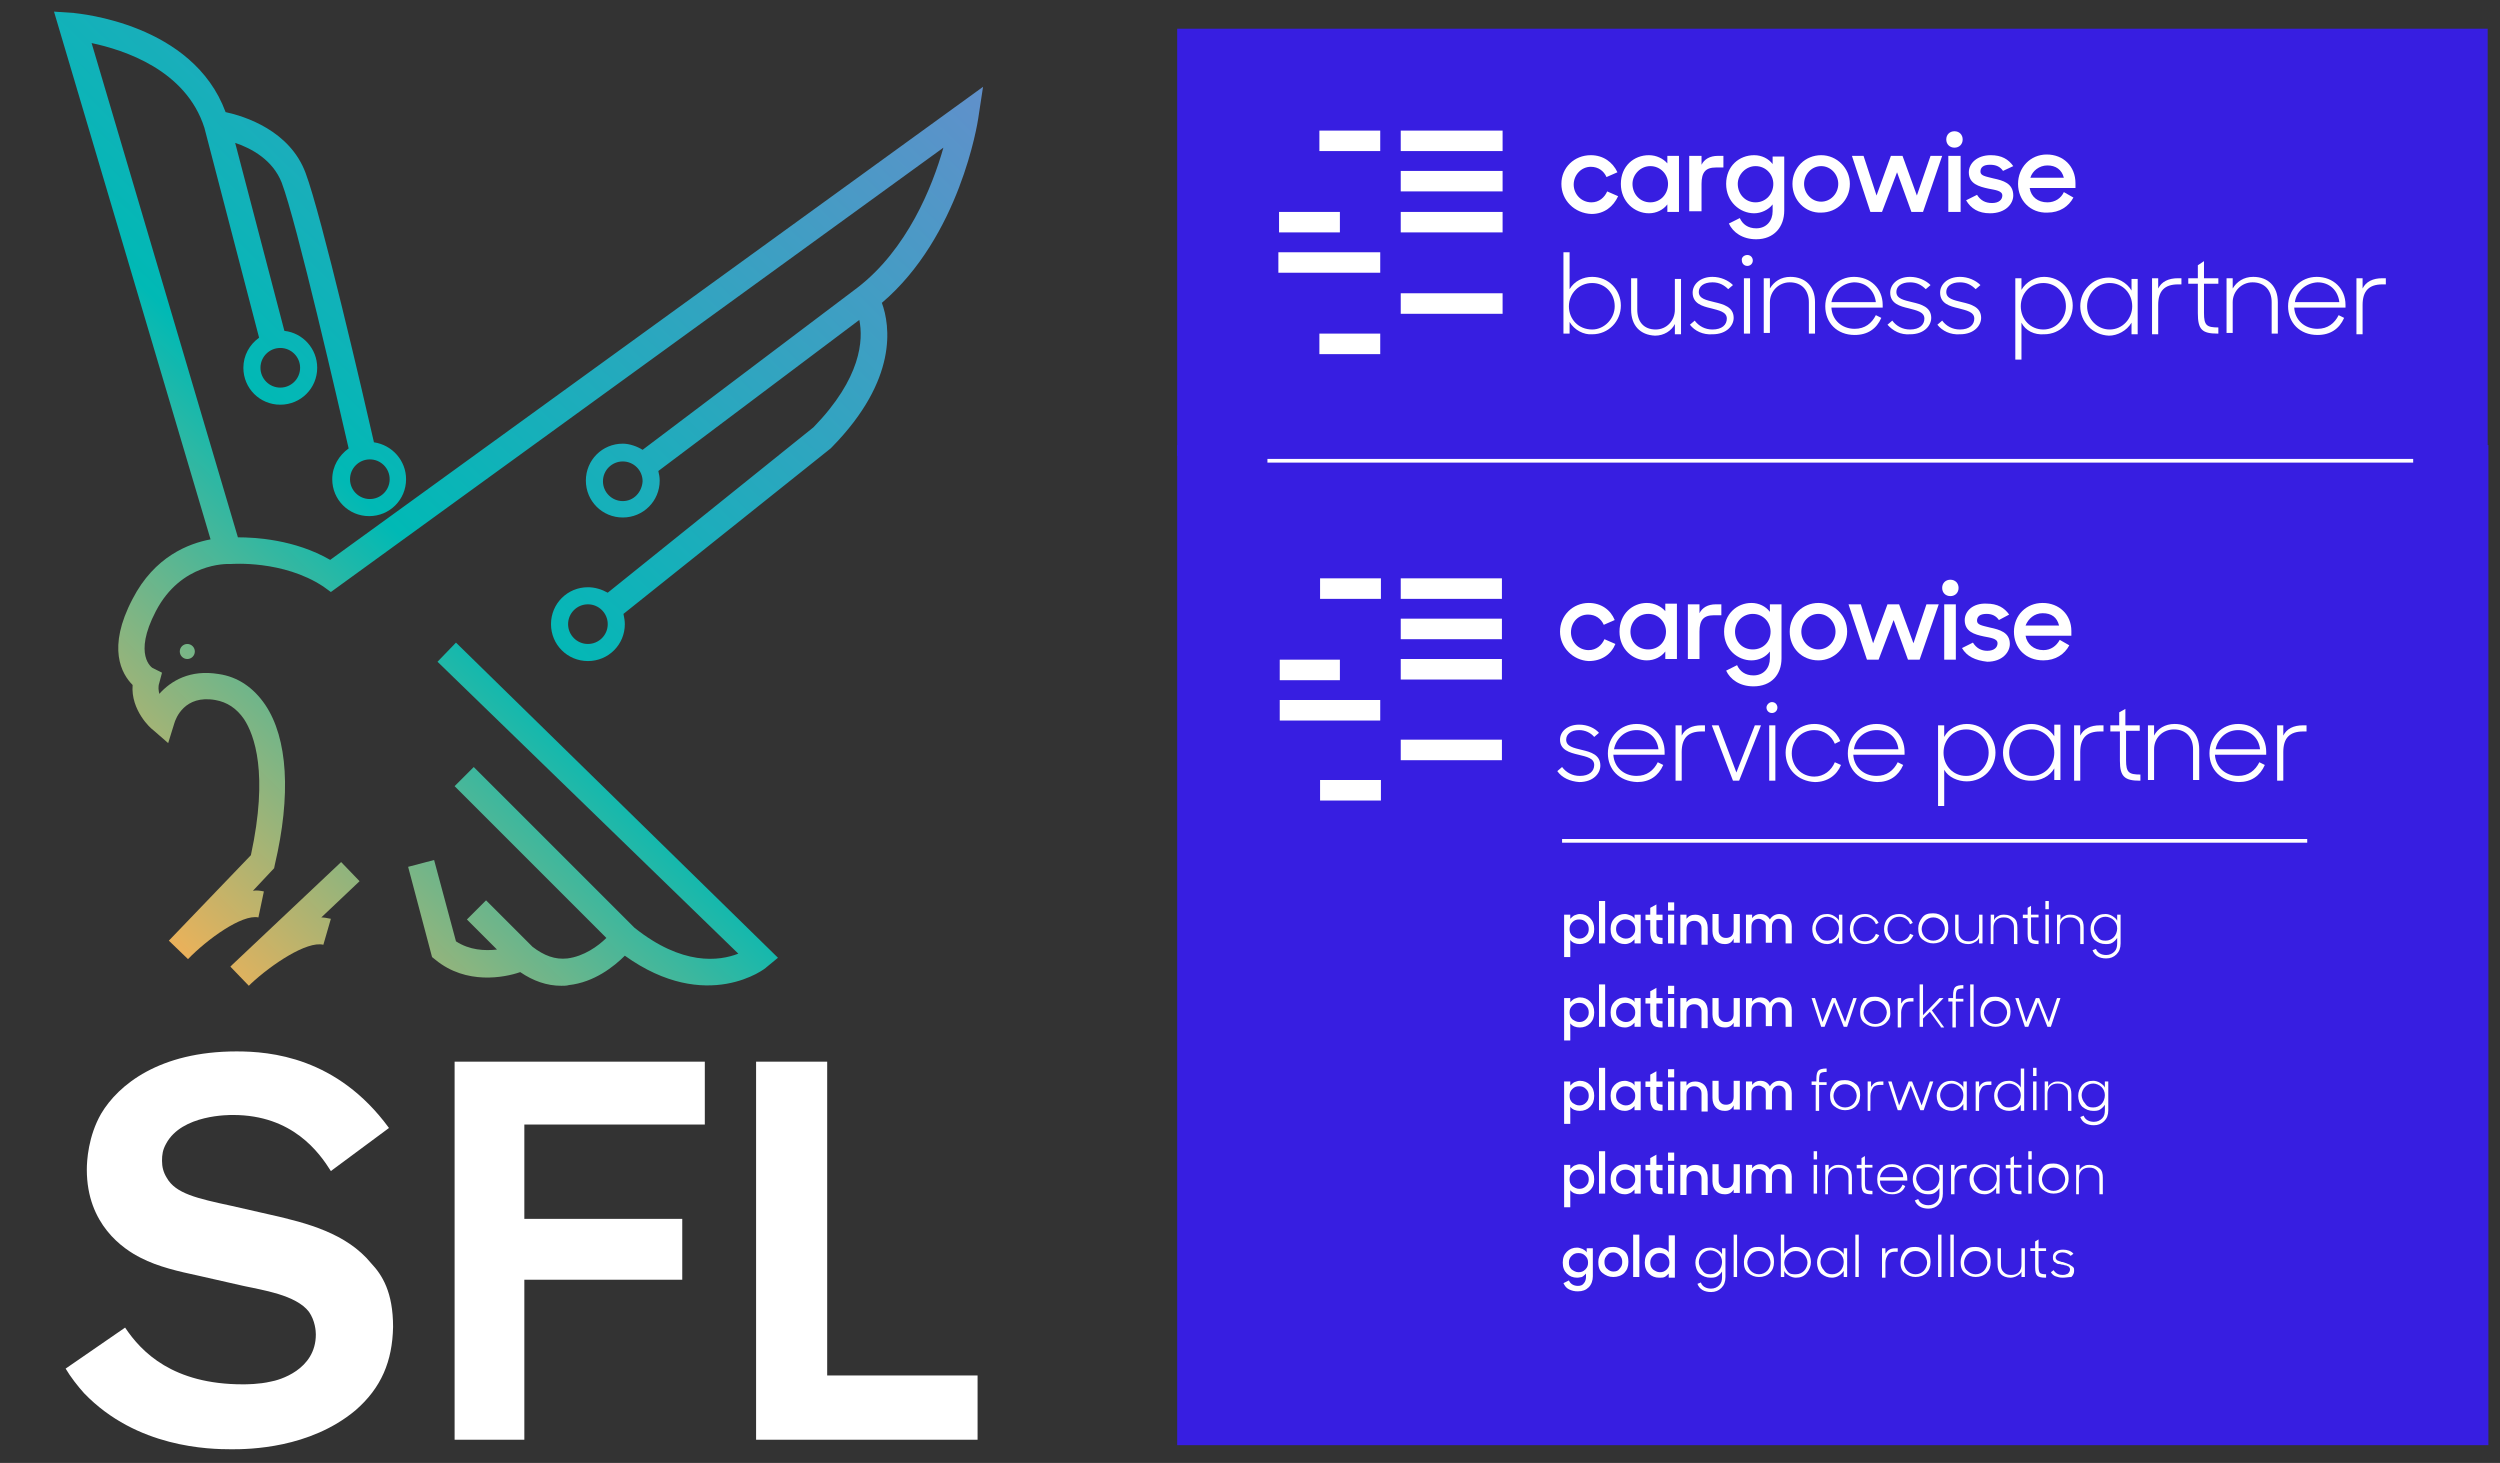 <?xml version="1.0" encoding="utf-8"?>
<!-- Generator: Adobe Illustrator 21.1.0, SVG Export Plug-In . SVG Version: 6.00 Build 0)  -->
<svg version="1.1" id="Layer_1" xmlns="http://www.w3.org/2000/svg" xmlns:xlink="http://www.w3.org/1999/xlink" x="0px" y="0px"
	 viewBox="0 0 365.7 214" style="enable-background:new 0 0 365.7 214;" xml:space="preserve">
<rect x="0" y="0" width="365.7" height="214" fill="#333333" stroke="none"/>
<style type="text/css">
	.st0{fill:#371EE1;}
	.st1{fill:none;stroke:#FFFFFF;stroke-width:0.541;stroke-miterlimit:10;}
	.st2{clip-path:url(#SVGID_2_);fill:#FFFFFF;}
	.st3{clip-path:url(#SVGID_4_);fill:#FFFFFF;}
	.st4{clip-path:url(#SVGID_6_);fill:#FFFFFF;}
	.st5{clip-path:url(#SVGID_8_);fill:#FFFFFF;}
	.st6{clip-path:url(#SVGID_10_);fill:#FFFFFF;}
	.st7{clip-path:url(#SVGID_12_);fill:#FFFFFF;}
	.st8{clip-path:url(#SVGID_14_);fill:#FFFFFF;}
	.st9{clip-path:url(#SVGID_16_);fill:#FFFFFF;}
	.st10{clip-path:url(#SVGID_18_);fill:#FFFFFF;}
	.st11{clip-path:url(#SVGID_20_);fill:#FFFFFF;}
	.st12{clip-path:url(#SVGID_22_);fill:#FFFFFF;}
	.st13{clip-path:url(#SVGID_24_);fill:#FFFFFF;}
	.st14{clip-path:url(#SVGID_26_);fill:#FFFFFF;}
	.st15{clip-path:url(#SVGID_28_);fill:#FFFFFF;}
	.st16{clip-path:url(#SVGID_30_);fill:#FFFFFF;}
	.st17{clip-path:url(#SVGID_32_);fill:#FFFFFF;}
	.st18{clip-path:url(#SVGID_34_);fill:#FFFFFF;}
	.st19{clip-path:url(#SVGID_36_);fill:#FFFFFF;}
	.st20{clip-path:url(#SVGID_38_);fill:#FFFFFF;}
	.st21{clip-path:url(#SVGID_40_);fill:#FFFFFF;}
	.st22{clip-path:url(#SVGID_42_);fill:#FFFFFF;}
	.st23{clip-path:url(#SVGID_44_);fill:#FFFFFF;}
	.st24{clip-path:url(#SVGID_46_);fill:#FFFFFF;}
	.st25{clip-path:url(#SVGID_48_);fill:#FFFFFF;}
	.st26{fill:#FFFFFF;}
	.st27{fill:url(#SVGID_49_);}
	.st28{fill:url(#SVGID_50_);}
	.st29{fill:url(#SVGID_51_);}
	.st30{fill:url(#SVGID_52_);}
</style>
<rect x="172.2" y="65.1" class="st0" width="191.8" height="146.3"/>
<line class="st1" x1="228.5" y1="123" x2="337.5" y2="123"/>
<line class="st1" x1="185.4" y1="67.4" x2="353" y2="67.4"/>
<g>
	<g>
		<g>
			<defs>
				<rect id="SVGID_1_" x="187.2" y="84.6" width="150.2" height="33.3"/>
			</defs>
			<clipPath id="SVGID_2_">
				<use xlink:href="#SVGID_1_"  style="overflow:visible;"/>
			</clipPath>
			<path class="st2" d="M228.2,92.4c0-2.4,1.9-4.2,4.2-4.2c1.8,0,3.2,1,3.8,2.5l-1.6,0.7c-0.4-0.9-1.2-1.5-2.3-1.5
				c-1.4,0-2.5,1.1-2.5,2.6c0,1.4,1.1,2.6,2.6,2.6c1.1,0,1.9-0.7,2.3-1.6l1.6,0.7c-0.6,1.5-2,2.5-3.9,2.5
				C230.1,96.6,228.2,94.7,228.2,92.4"/>
		</g>
	</g>
	<g>
		<g>
			<defs>
				<rect id="SVGID_3_" x="187.2" y="84.6" width="150.2" height="33.3"/>
			</defs>
			<clipPath id="SVGID_4_">
				<use xlink:href="#SVGID_3_"  style="overflow:visible;"/>
			</clipPath>
			<path class="st3" d="M236.9,92.4c0-2.6,1.9-4.2,4-4.2c1.1,0,2.1,0.5,2.7,1.2v-1.1h1.7v8.1h-1.7v-1.1c-0.6,0.8-1.6,1.3-2.7,1.3
				C238.9,96.6,236.9,95,236.9,92.4 M243.7,92.4c0-1.4-1.1-2.6-2.6-2.6c-1.4,0-2.6,1.1-2.6,2.6s1.1,2.6,2.6,2.6
				C242.6,95,243.7,93.9,243.7,92.4"/>
		</g>
	</g>
	<g>
		<g>
			<defs>
				<rect id="SVGID_5_" x="187.2" y="84.6" width="150.2" height="33.3"/>
			</defs>
			<clipPath id="SVGID_6_">
				<use xlink:href="#SVGID_5_"  style="overflow:visible;"/>
			</clipPath>
			<path class="st4" d="M246.9,88.4h1.7v1.3c0.4-0.8,1.2-1.3,2.4-1.3h0.8V90h-1.1c-1.5,0-2.1,0.7-2.1,2.4v4h-1.7L246.9,88.4
				L246.9,88.4z"/>
		</g>
	</g>
	<g>
		<g>
			<defs>
				<rect id="SVGID_7_" x="187.2" y="84.6" width="150.2" height="33.3"/>
			</defs>
			<clipPath id="SVGID_8_">
				<use xlink:href="#SVGID_7_"  style="overflow:visible;"/>
			</clipPath>
			<path class="st5" d="M252.2,92.4c0-2.6,1.9-4.2,4-4.2c1.1,0,2.1,0.5,2.7,1.3v-1.1h1.7v7.9c0,2.4-1.5,4.1-4.1,4.1
				c-2,0-3.4-1-4-2.3l1.6-0.8c0.4,0.9,1.2,1.5,2.4,1.5c1.5,0,2.4-1.1,2.4-2.5v-1c-0.6,0.8-1.6,1.3-2.7,1.3
				C254.2,96.6,252.2,95,252.2,92.4 M259,92.4c0-1.4-1.1-2.6-2.6-2.6c-1.4,0-2.6,1.1-2.6,2.6s1.1,2.6,2.6,2.6S259,93.9,259,92.4"/>
		</g>
	</g>
	<g>
		<g>
			<defs>
				<rect id="SVGID_9_" x="187.2" y="84.6" width="150.2" height="33.3"/>
			</defs>
			<clipPath id="SVGID_10_">
				<use xlink:href="#SVGID_9_"  style="overflow:visible;"/>
			</clipPath>
			<path class="st6" d="M261.8,92.4c0-2.4,1.9-4.2,4.2-4.2c2.3,0,4.2,1.8,4.2,4.2c0,2.3-1.9,4.2-4.2,4.2
				C263.6,96.6,261.8,94.8,261.8,92.4 M268.5,92.4c0-1.4-1.1-2.6-2.5-2.6s-2.5,1.2-2.5,2.6s1.1,2.6,2.5,2.6S268.5,93.8,268.5,92.4"
				/>
		</g>
	</g>
	<g>
		<g>
			<defs>
				<rect id="SVGID_11_" x="187.2" y="84.6" width="150.2" height="33.3"/>
			</defs>
			<clipPath id="SVGID_12_">
				<use xlink:href="#SVGID_11_"  style="overflow:visible;"/>
			</clipPath>
			<polygon class="st7" points="270.4,88.4 272.2,88.4 274,94.1 276.1,88.4 277.8,88.4 279.9,94.1 281.8,88.4 283.6,88.4 
				280.8,96.5 279.1,96.5 277,90.7 274.8,96.5 273.1,96.5 			"/>
		</g>
	</g>
	<g>
		<g>
			<defs>
				<rect id="SVGID_13_" x="187.2" y="84.6" width="150.2" height="33.3"/>
			</defs>
			<clipPath id="SVGID_14_">
				<use xlink:href="#SVGID_13_"  style="overflow:visible;"/>
			</clipPath>
			<path class="st8" d="M285.3,84.8c0.7,0,1.2,0.5,1.2,1.2s-0.5,1.2-1.2,1.2s-1.2-0.5-1.2-1.2S284.6,84.8,285.3,84.8 M284.4,88.4
				h1.7v8.1h-1.7V88.4z"/>
		</g>
	</g>
	<g>
		<g>
			<defs>
				<rect id="SVGID_15_" x="187.2" y="84.6" width="150.2" height="33.3"/>
			</defs>
			<clipPath id="SVGID_16_">
				<use xlink:href="#SVGID_15_"  style="overflow:visible;"/>
			</clipPath>
			<path class="st9" d="M287,94.8l1.6-0.8c0.5,0.8,1.2,1.2,2.1,1.2c1,0,1.5-0.5,1.5-1.1c0-0.7-1-0.8-2-1c-1.4-0.3-2.8-0.7-2.8-2.4
				c0-1.3,1.2-2.5,3.2-2.4c1.6,0,2.6,0.6,3.3,1.6l-1.5,0.8c-0.4-0.6-1-0.9-1.8-0.9c-1,0-1.4,0.4-1.4,1s0.7,0.7,1.9,1
				c1.4,0.3,2.9,0.7,2.9,2.4c0,1.2-1.1,2.6-3.3,2.6C288.9,96.6,287.7,96,287,94.8"/>
		</g>
	</g>
	<g>
		<g>
			<defs>
				<rect id="SVGID_17_" x="187.2" y="84.6" width="150.2" height="33.3"/>
			</defs>
			<clipPath id="SVGID_18_">
				<use xlink:href="#SVGID_17_"  style="overflow:visible;"/>
			</clipPath>
			<path class="st10" d="M294.6,92.4c0-2.4,1.8-4.2,4.2-4.2c2.4,0,4.2,1.7,4.2,4.1V93h-6.7c0.2,1.2,1.2,2.1,2.6,2.1
				c1.1,0,1.9-0.6,2.4-1.5l1.4,0.8c-0.7,1.3-2,2.2-3.8,2.2C296.3,96.6,294.6,94.8,294.6,92.4 M296.3,91.5h4.9
				c-0.3-1.2-1.1-1.8-2.4-1.8C297.6,89.7,296.7,90.5,296.3,91.5"/>
		</g>
	</g>
	<g>
		<g>
			<defs>
				<rect id="SVGID_19_" x="187.2" y="84.6" width="150.2" height="33.3"/>
			</defs>
			<clipPath id="SVGID_20_">
				<use xlink:href="#SVGID_19_"  style="overflow:visible;"/>
			</clipPath>
			<path class="st11" d="M227.8,112.8l0.7-0.6c0.6,0.8,1.5,1.3,2.6,1.3c1.4,0,2.1-0.7,2.1-1.6c0-1-1.1-1.2-2.3-1.5
				c-1.3-0.3-2.7-0.7-2.7-2.2c0-1.2,1.1-2.2,2.8-2.2c1.2,0,2.3,0.5,2.9,1.2l-0.7,0.6c-0.5-0.6-1.3-1-2.2-1c-1.2,0-1.9,0.6-1.9,1.4
				c0,1,1.1,1.2,2.3,1.5c1.3,0.3,2.7,0.7,2.7,2.3c0,1.1-1,2.4-3.1,2.4C229.7,114.3,228.5,113.8,227.8,112.8"/>
		</g>
	</g>
	<g>
		<g>
			<defs>
				<rect id="SVGID_21_" x="187.2" y="84.6" width="150.2" height="33.3"/>
			</defs>
			<clipPath id="SVGID_22_">
				<use xlink:href="#SVGID_21_"  style="overflow:visible;"/>
			</clipPath>
			<path class="st12" d="M235.2,110.2c0-2.4,1.8-4.3,4.2-4.3s4.1,1.7,4.1,4.1v0.4H236c0.1,1.8,1.5,3.1,3.4,3.1c1.5,0,2.5-0.8,3.1-2
				l0.8,0.4c-0.7,1.6-2,2.5-3.8,2.5C236.8,114.3,235.2,112.5,235.2,110.2 M236.1,109.6h6.5c-0.2-1.7-1.4-2.8-3.2-2.8
				C237.7,106.8,236.4,108,236.1,109.6"/>
		</g>
	</g>
	<g>
		<g>
			<defs>
				<rect id="SVGID_23_" x="187.2" y="84.6" width="150.2" height="33.3"/>
			</defs>
			<clipPath id="SVGID_24_">
				<use xlink:href="#SVGID_23_"  style="overflow:visible;"/>
			</clipPath>
			<path class="st13" d="M245.1,106.1h0.9v1.5c0.5-1,1.5-1.5,2.9-1.5h0.5v0.9h-0.5c-2,0-2.9,1-2.9,3v4.2h-0.9V106.1z"/>
		</g>
	</g>
	<g>
		<g>
			<defs>
				<rect id="SVGID_25_" x="187.2" y="84.6" width="150.2" height="33.3"/>
			</defs>
			<clipPath id="SVGID_26_">
				<use xlink:href="#SVGID_25_"  style="overflow:visible;"/>
			</clipPath>
			<polygon class="st14" points="250.4,106.1 251.4,106.1 254,113 256.7,106.1 257.6,106.1 254.4,114.2 253.5,114.2 			"/>
		</g>
	</g>
	<g>
		<g>
			<defs>
				<rect id="SVGID_27_" x="187.2" y="84.6" width="150.2" height="33.3"/>
			</defs>
			<clipPath id="SVGID_28_">
				<use xlink:href="#SVGID_27_"  style="overflow:visible;"/>
			</clipPath>
			<path class="st15" d="M259.2,102.7c0.5,0,0.8,0.4,0.8,0.8c0,0.5-0.4,0.8-0.8,0.8c-0.5,0-0.8-0.4-0.8-0.8
				C258.4,103.1,258.8,102.7,259.2,102.7 M258.8,106.1h0.9v8.1h-0.9V106.1z"/>
		</g>
	</g>
	<g>
		<g>
			<defs>
				<rect id="SVGID_29_" x="187.2" y="84.6" width="150.2" height="33.3"/>
			</defs>
			<clipPath id="SVGID_30_">
				<use xlink:href="#SVGID_29_"  style="overflow:visible;"/>
			</clipPath>
			<path class="st16" d="M261.2,110.1c0-2.4,1.9-4.2,4.2-4.2c1.8,0,3.2,1,3.8,2.5l-0.8,0.4c-0.5-1.2-1.6-2-3-2
				c-1.9,0-3.3,1.5-3.3,3.4s1.4,3.4,3.3,3.4c1.4,0,2.5-0.9,3-2.1l0.9,0.4c-0.6,1.5-2,2.5-3.8,2.5C263,114.3,261.2,112.5,261.2,110.1
				"/>
		</g>
	</g>
	<g>
		<g>
			<defs>
				<rect id="SVGID_31_" x="187.2" y="84.6" width="150.2" height="33.3"/>
			</defs>
			<clipPath id="SVGID_32_">
				<use xlink:href="#SVGID_31_"  style="overflow:visible;"/>
			</clipPath>
			<path class="st17" d="M270.3,110.2c0-2.4,1.8-4.3,4.2-4.3c2.4,0,4.1,1.7,4.1,4.1v0.4h-7.5c0.1,1.8,1.5,3.1,3.4,3.1
				c1.5,0,2.5-0.8,3.1-2l0.8,0.4c-0.7,1.6-2,2.5-3.8,2.5C271.9,114.3,270.3,112.5,270.3,110.2 M271.2,109.6h6.5
				c-0.2-1.7-1.4-2.8-3.2-2.8C272.8,106.8,271.4,108,271.2,109.6"/>
		</g>
	</g>
	<g>
		<g>
			<defs>
				<rect id="SVGID_33_" x="187.2" y="84.6" width="150.2" height="33.3"/>
			</defs>
			<clipPath id="SVGID_34_">
				<use xlink:href="#SVGID_33_"  style="overflow:visible;"/>
			</clipPath>
			<path class="st18" d="M284.4,112.6v5.3h-0.9v-11.8h0.9v1.7c0.6-1.2,2-1.9,3.3-1.9c2.4,0,4.2,1.9,4.2,4.2c0,2.3-1.8,4.2-4.2,4.2
				C286.4,114.3,285,113.7,284.4,112.6 M290.9,110.1c0-1.9-1.4-3.4-3.3-3.4s-3.3,1.5-3.3,3.4s1.4,3.4,3.3,3.4S290.9,112,290.9,110.1
				"/>
		</g>
	</g>
	<g>
		<g>
			<defs>
				<rect id="SVGID_35_" x="187.2" y="84.6" width="150.2" height="33.3"/>
			</defs>
			<clipPath id="SVGID_36_">
				<use xlink:href="#SVGID_35_"  style="overflow:visible;"/>
			</clipPath>
			<path class="st19" d="M293,110.1c0-2.3,1.8-4.2,4.2-4.2c1.2,0,2.6,0.7,3.3,1.8V106h0.9v8.1h-0.9v-1.7c-0.7,1.2-2,1.8-3.3,1.8
				C294.8,114.3,293,112.4,293,110.1 M300.5,110.1c0-1.8-1.4-3.4-3.3-3.4c-1.8,0-3.3,1.5-3.3,3.4s1.5,3.4,3.3,3.4
				C299.1,113.5,300.5,112,300.5,110.1"/>
		</g>
	</g>
	<g>
		<g>
			<defs>
				<rect id="SVGID_37_" x="187.2" y="84.6" width="150.2" height="33.3"/>
			</defs>
			<clipPath id="SVGID_38_">
				<use xlink:href="#SVGID_37_"  style="overflow:visible;"/>
			</clipPath>
			<path class="st20" d="M303.4,106.1h0.9v1.5c0.5-1,1.5-1.5,2.9-1.5h0.5v0.9h-0.5c-2,0-2.9,1-2.9,3v4.2h-0.9V106.1z"/>
		</g>
	</g>
	<g>
		<g>
			<defs>
				<rect id="SVGID_39_" x="187.2" y="84.6" width="150.2" height="33.3"/>
			</defs>
			<clipPath id="SVGID_40_">
				<use xlink:href="#SVGID_39_"  style="overflow:visible;"/>
			</clipPath>
			<path class="st21" d="M308.6,106.1h1.4v-1.9l0.9-0.5v2.4h2.1v0.8h-2v4.3c0,1.8,0.4,2.1,2.1,2.1v0.9H313c-2.2,0-2.9-0.6-2.9-2.9
				V107h-1.4v-0.9H308.6z"/>
		</g>
	</g>
	<g>
		<g>
			<defs>
				<rect id="SVGID_41_" x="187.2" y="84.6" width="150.2" height="33.3"/>
			</defs>
			<clipPath id="SVGID_42_">
				<use xlink:href="#SVGID_41_"  style="overflow:visible;"/>
			</clipPath>
			<path class="st22" d="M314.2,106.1h0.9v1.5c0.5-1,1.6-1.7,3-1.7c2.2,0,3.6,1.4,3.6,3.7v4.5h-0.9v-4.5c0-1.7-1-2.9-2.8-2.9
				c-1.6,0-2.9,1.2-2.9,2.9v4.5h-0.9L314.2,106.1L314.2,106.1z"/>
		</g>
	</g>
	<g>
		<g>
			<defs>
				<rect id="SVGID_43_" x="187.2" y="84.6" width="150.2" height="33.3"/>
			</defs>
			<clipPath id="SVGID_44_">
				<use xlink:href="#SVGID_43_"  style="overflow:visible;"/>
			</clipPath>
			<path class="st23" d="M323.2,110.2c0-2.4,1.8-4.3,4.2-4.3c2.4,0,4.1,1.7,4.1,4.1v0.4H324c0.1,1.8,1.5,3.1,3.4,3.1
				c1.5,0,2.5-0.8,3.1-2l0.8,0.4c-0.7,1.6-2,2.5-3.8,2.5C324.8,114.3,323.2,112.5,323.2,110.2 M324.1,109.6h6.5
				c-0.2-1.7-1.4-2.8-3.2-2.8C325.7,106.8,324.4,108,324.1,109.6"/>
		</g>
	</g>
	<g>
		<g>
			<defs>
				<rect id="SVGID_45_" x="187.2" y="84.6" width="150.2" height="33.3"/>
			</defs>
			<clipPath id="SVGID_46_">
				<use xlink:href="#SVGID_45_"  style="overflow:visible;"/>
			</clipPath>
			<path class="st24" d="M333.1,106.1h0.9v1.5c0.5-1,1.5-1.5,2.9-1.5h0.5v0.9h-0.5c-2,0-2.9,1-2.9,3v4.2h-0.9V106.1z"/>
		</g>
	</g>
	<g>
		<g>
			<defs>
				<rect id="SVGID_47_" x="187.2" y="84.6" width="150.2" height="33.3"/>
			</defs>
			<clipPath id="SVGID_48_">
				<use xlink:href="#SVGID_47_"  style="overflow:visible;"/>
			</clipPath>
			<path class="st25" d="M193.1,87.6h8.9v-3h-8.9V87.6z M196,96.5h-8.9v3h8.9V96.5z M193.1,117.1h8.9v-3h-8.9V117.1z M204.9,87.6
				h14.8v-3h-14.8V87.6z M204.9,93.5h14.8v-3h-14.8V93.5z M204.9,99.4h14.8v-3h-14.8V99.4z M201.9,102.4h-14.8v3h14.8V102.4z
				 M204.9,111.2h14.8v-3h-14.8V111.2z"/>
		</g>
	</g>
</g>
<rect x="172.2" y="4.2" class="st0" width="191.7" height="62.5"/>
<g>
	<path class="st26" d="M228.4,26.9c0-2.4,1.9-4.2,4.3-4.2c1.8,0,3.2,1,3.9,2.5l-1.6,0.7c-0.4-0.9-1.2-1.5-2.3-1.5
		c-1.4,0-2.5,1.2-2.5,2.6s1.1,2.6,2.6,2.6c1.1,0,1.9-0.7,2.3-1.6l1.6,0.7c-0.7,1.5-2,2.6-3.9,2.6C230.3,31.2,228.4,29.3,228.4,26.9"
		/>
	<path class="st26" d="M237.1,26.9c0-2.6,1.9-4.2,4.1-4.2c1.1,0,2.1,0.5,2.7,1.2v-1.1h1.7V31h-1.7v-1.1c-0.6,0.8-1.6,1.3-2.7,1.3
		C239.1,31.2,237.1,29.5,237.1,26.9 M244,26.9c0-1.4-1.1-2.6-2.6-2.6c-1.4,0-2.6,1.2-2.6,2.6c0,1.5,1.1,2.7,2.6,2.7
		S244,28.4,244,26.9"/>
	<path class="st26" d="M247.2,22.8h1.7v1.3c0.4-0.8,1.2-1.3,2.4-1.3h0.8v1.7H251c-1.5,0-2.1,0.7-2.1,2.4v4h-1.8v-8.1H247.2z"/>
	<path class="st26" d="M252.5,26.9c0-2.6,1.9-4.2,4.1-4.2c1.1,0,2.1,0.5,2.7,1.3v-1.1h1.7v7.9c0,2.4-1.5,4.2-4.1,4.2
		c-2,0-3.4-1-4-2.3l1.6-0.8c0.4,0.9,1.2,1.5,2.4,1.5c1.5,0,2.4-1.1,2.4-2.5v-1c-0.6,0.8-1.7,1.3-2.7,1.3
		C254.5,31.2,252.5,29.5,252.5,26.9 M259.4,26.9c0-1.4-1.1-2.6-2.6-2.6c-1.4,0-2.6,1.2-2.6,2.6c0,1.5,1.1,2.7,2.6,2.7
		S259.4,28.4,259.4,26.9"/>
	<path class="st26" d="M262.2,26.9c0-2.4,1.9-4.2,4.2-4.2c2.3,0,4.2,1.9,4.2,4.2c0,2.4-1.9,4.2-4.2,4.2
		C264.1,31.2,262.2,29.3,262.2,26.9 M268.9,26.9c0-1.4-1.1-2.6-2.5-2.6s-2.5,1.2-2.5,2.6s1.1,2.6,2.5,2.6S268.9,28.3,268.9,26.9"/>
	<polygon class="st26" points="270.9,22.8 272.6,22.8 274.5,28.6 276.6,22.8 278.3,22.8 280.4,28.6 282.4,22.8 284.1,22.8 281.3,31 
		279.6,31 277.5,25.2 275.3,31 273.6,31 	"/>
	<path class="st26" d="M285.9,19.2c0.7,0,1.2,0.5,1.2,1.2s-0.5,1.2-1.2,1.2s-1.2-0.5-1.2-1.2C284.7,19.7,285.2,19.2,285.9,19.2
		 M285,22.8h1.8V31H285V22.8z"/>
	<path class="st26" d="M287.6,29.3l1.6-0.8c0.5,0.8,1.2,1.2,2.2,1.2s1.5-0.5,1.5-1.1c0-0.7-1-0.8-2-1c-1.4-0.3-2.9-0.7-2.9-2.4
		c0-1.3,1.2-2.5,3.2-2.5c1.6,0,2.6,0.6,3.3,1.6L293,25c-0.4-0.6-1-0.9-1.9-0.9c-1,0-1.4,0.4-1.4,1s0.7,0.7,1.9,1
		c1.4,0.3,2.9,0.7,2.9,2.5c0,1.2-1.1,2.6-3.4,2.6C289.4,31.2,288.3,30.5,287.6,29.3"/>
	<path class="st26" d="M295.2,26.9c0-2.4,1.8-4.3,4.2-4.3c2.4,0,4.2,1.7,4.2,4.2v0.7h-6.7c0.2,1.3,1.2,2.1,2.6,2.1
		c1.1,0,2-0.6,2.4-1.5l1.4,0.8c-0.7,1.3-2,2.2-3.8,2.2C297,31.2,295.2,29.3,295.2,26.9 M297,26h4.9c-0.3-1.2-1.2-1.8-2.4-1.8
		C298.3,24.2,297.3,25,297,26"/>
	<path class="st26" d="M229.6,47.1v1.7h-0.9V36.9h0.9v5.4c0.7-1.2,2-1.8,3.3-1.8c2.4,0,4.2,1.9,4.2,4.2s-1.8,4.2-4.2,4.2
		C231.7,49,230.3,48.3,229.6,47.1 M236.2,44.8c0-1.9-1.4-3.4-3.3-3.4c-1.9,0-3.4,1.5-3.4,3.4s1.4,3.4,3.4,3.4
		C234.7,48.2,236.2,46.6,236.2,44.8"/>
	<path class="st26" d="M238.6,45.3v-4.6h0.9v4.6c0,1.7,0.9,2.9,2.7,2.9c1.6,0,2.8-1.3,2.8-2.9v-4.5h0.9v8.1H245v-1.5
		c-0.5,1-1.6,1.7-2.9,1.7C239.9,49,238.6,47.6,238.6,45.3"/>
	<path class="st26" d="M247.2,47.5l0.7-0.6c0.6,0.8,1.5,1.3,2.6,1.3c1.4,0,2.1-0.7,2.1-1.6c0-1-1.2-1.2-2.3-1.5
		c-1.3-0.3-2.7-0.7-2.7-2.3c0-1.2,1.1-2.3,2.9-2.3c1.2,0,2.3,0.5,3,1.2l-0.7,0.6c-0.6-0.6-1.3-1-2.3-1c-1.3,0-2,0.6-2,1.4
		c0,1,1.1,1.2,2.3,1.5c1.3,0.3,2.8,0.7,2.8,2.3c0,1.1-1,2.4-3.1,2.4C249.1,49,247.9,48.4,247.2,47.5"/>
	<path class="st26" d="M255.6,37.3c0.5,0,0.8,0.4,0.8,0.8c0,0.5-0.4,0.8-0.8,0.8c-0.5,0-0.8-0.4-0.8-0.8
		C254.7,37.7,255.1,37.3,255.6,37.3 M255.1,40.7h0.9v8.1h-0.9V40.7z"/>
	<path class="st26" d="M258,40.7h0.9v1.5c0.6-1,1.6-1.7,3-1.7c2.2,0,3.6,1.4,3.6,3.7v4.6h-0.9v-4.6c0-1.7-1-2.9-2.8-2.9
		c-1.6,0-2.9,1.3-2.9,2.9v4.5H258V40.7z"/>
	<path class="st26" d="M267,44.8c0-2.4,1.8-4.3,4.2-4.3c2.4,0,4.2,1.7,4.2,4.1V45h-7.5c0.1,1.8,1.5,3.1,3.4,3.1c1.5,0,2.5-0.8,3.1-2
		l0.8,0.4c-0.7,1.6-2,2.5-3.9,2.5C268.7,49,267,47.2,267,44.8 M267.9,44.2h6.5c-0.2-1.7-1.4-2.9-3.2-2.9
		C269.5,41.4,268.2,42.6,267.9,44.2"/>
	<path class="st26" d="M276.1,47.5l0.7-0.6c0.6,0.8,1.5,1.3,2.6,1.3c1.4,0,2.1-0.7,2.1-1.6c0-1-1.2-1.2-2.3-1.5
		c-1.3-0.3-2.7-0.7-2.7-2.3c0-1.2,1.1-2.3,2.9-2.3c1.2,0,2.3,0.5,3,1.2l-0.7,0.6c-0.6-0.6-1.3-1-2.3-1c-1.3,0-2,0.6-2,1.4
		c0,1,1.1,1.2,2.3,1.5c1.3,0.3,2.8,0.7,2.8,2.3c0,1.1-1,2.4-3.1,2.4C278,49,276.9,48.4,276.1,47.5"/>
	<path class="st26" d="M283.4,47.5l0.7-0.6c0.6,0.8,1.5,1.3,2.6,1.3c1.4,0,2.1-0.7,2.1-1.6c0-1-1.2-1.2-2.3-1.5
		c-1.3-0.3-2.7-0.7-2.7-2.3c0-1.2,1.1-2.3,2.9-2.3c1.2,0,2.3,0.5,3,1.2l-0.7,0.6c-0.6-0.6-1.3-1-2.3-1c-1.3,0-2,0.6-2,1.4
		c0,1,1.1,1.2,2.3,1.5c1.3,0.3,2.8,0.7,2.8,2.3c0,1.1-1,2.4-3.1,2.4C285.3,49,284.1,48.4,283.4,47.5"/>
	<path class="st26" d="M295.7,47.2v5.4h-0.9V40.7h0.9v1.7c0.7-1.2,2-1.9,3.3-1.9c2.4,0,4.2,1.9,4.2,4.2s-1.8,4.2-4.2,4.2
		C297.6,49,296.3,48.4,295.7,47.2 M302.2,44.8c0-1.9-1.4-3.4-3.3-3.4s-3.3,1.5-3.3,3.4s1.4,3.4,3.3,3.4
		C300.8,48.2,302.2,46.6,302.2,44.8"/>
	<path class="st26" d="M304.3,44.8c0-2.3,1.8-4.2,4.2-4.2c1.2,0,2.6,0.7,3.3,1.9v-1.7h0.9v8.1h-0.9v-1.7c-0.7,1.2-2.1,1.9-3.3,1.9
		C306.1,49,304.3,47.1,304.3,44.8 M311.9,44.8c0-1.9-1.4-3.4-3.3-3.4c-1.8,0-3.3,1.5-3.3,3.4s1.5,3.4,3.3,3.4
		C310.5,48.2,311.9,46.6,311.9,44.8"/>
	<path class="st26" d="M314.8,40.7h0.9v1.5c0.5-1,1.5-1.5,2.9-1.5h0.5v0.9h-0.5c-2,0-2.9,1-2.9,3v4.3h-0.9V40.7z"/>
	<path class="st26" d="M320.1,40.7h1.4v-1.9l0.9-0.6v2.5h2.1v0.8h-2.1v4.3c0,1.8,0.4,2.1,2.1,2.1v0.9h-0.1c-2.3,0-2.9-0.6-2.9-3
		v-4.3h-1.4V40.7z"/>
	<path class="st26" d="M325.7,40.7h0.9v1.5c0.6-1,1.6-1.7,3-1.7c2.2,0,3.6,1.4,3.6,3.7v4.6h-0.9v-4.6c0-1.7-1-2.9-2.8-2.9
		c-1.6,0-2.9,1.3-2.9,2.9v4.5h-0.9L325.7,40.7L325.7,40.7z"/>
	<path class="st26" d="M334.7,44.8c0-2.4,1.8-4.3,4.2-4.3c2.4,0,4.2,1.7,4.2,4.1V45h-7.5c0.1,1.8,1.5,3.1,3.4,3.1
		c1.5,0,2.5-0.8,3.1-2l0.8,0.4c-0.7,1.6-2,2.5-3.9,2.5C336.4,49,334.7,47.2,334.7,44.8 M335.7,44.2h6.5c-0.2-1.7-1.4-2.9-3.2-2.9
		C337.3,41.4,335.9,42.6,335.7,44.2"/>
	<path class="st26" d="M344.7,40.7h0.9v1.5c0.5-1,1.5-1.5,2.9-1.5h0.5v0.9h-0.5c-2,0-2.9,1-2.9,3v4.3h-0.9V40.7z"/>
	<path class="st26" d="M193,22.1h8.9v-3H193V22.1z M196,31h-8.9v3h8.9V31z M193,51.8h8.9v-3H193V51.8z M204.9,22.1h14.9v-3h-14.9
		V22.1z M204.9,28h14.9v-3h-14.9V28z M204.9,34h14.9v-3h-14.9V34z M201.9,36.9H187v3h14.9V36.9z M204.9,45.9h14.9v-3h-14.9V45.9z"/>
</g>
<g>
	
		<linearGradient id="SVGID_49_" gradientUnits="userSpaceOnUse" x1="-8.696" y1="973.635" x2="113.788" y2="846.838" gradientTransform="matrix(1 0 0 1 0 -864)">
		<stop  offset="0" style="stop-color:#F5B156"/>
		<stop  offset="0.393" style="stop-color:#00B9B5"/>
		<stop  offset="1" style="stop-color:#6190CB"/>
	</linearGradient>
	<path class="st27" d="M48.3,81.9c-5.2-3-11-3.3-13.5-3.3L13.4,6.3c4.7,1,13.8,3.9,16.5,12.4l8,30.7c-1.4,1-2.3,2.6-2.3,4.4
		c0,3,2.4,5.4,5.4,5.4s5.4-2.4,5.4-5.4c0-2.8-2.1-5.1-4.8-5.4l-7.2-27.5c2.4,0.8,5.5,2.5,6.8,5.8c2.2,5.8,8.4,32.8,9.8,38.9
		c-1.4,1-2.4,2.6-2.4,4.5c0,3,2.4,5.4,5.4,5.4s5.4-2.4,5.4-5.4c0-2.7-2-5-4.7-5.4c-1.4-6.2-7.7-33.3-10-39.4
		c-2.3-6.2-8.9-8.3-11.7-8.9C28.2,3.4,11.5,2,10.8,1.9L7.9,1.7l22.9,77.2c-3.2,0.6-8.2,2.5-11.4,8.7c-3.8,7.2-1.6,11,0,12.6
		c-0.3,3.7,2.7,6.4,2.9,6.5l2.3,2l0.9-2.9c0.2-0.7,1.5-4.2,6-3.4c1.7,0.3,3.1,1.2,4.2,2.8c1.5,2.3,3.6,7.9,1,19.9l-12,12.5l2.8,2.7
		c2.8-2.9,7.9-6.6,10.3-6.1l0.8-3.8c-0.5-0.1-1-0.2-1.6-0.1l3.1-3.3l0.1-0.5c2.4-10.2,1.9-18.5-1.4-23.4c-1.7-2.5-4-4.1-6.8-4.5
		c-4.2-0.7-7,1-8.7,2.9c-0.1-0.5-0.2-1,0-1.6l0.4-1.5l-1.4-0.7c0,0-2.9-1.8,0.5-8.3c3.7-7.1,10.4-6.9,10.7-6.9h0.2h0.1
		c0.1,0,7.6-0.6,13.5,3.3l1.1,0.8l89.6-65c-1.6,5.7-5.3,14.9-12.6,20.5L94,65.8c-0.8-0.5-1.9-0.9-2.9-0.9c-3,0-5.4,2.4-5.4,5.4
		s2.4,5.4,5.4,5.4s5.4-2.4,5.4-5.4c0-0.5-0.1-1-0.2-1.4l29.4-22.1c0.6,2.9,0.3,8.5-6.7,15.7L88.9,86.7C88,86.2,87,85.9,86,85.9
		c-3,0-5.4,2.4-5.4,5.4s2.4,5.4,5.4,5.4s5.4-2.4,5.4-5.4c0-0.5-0.1-1-0.2-1.5l30.3-24.2l0.2-0.2c9.7-9.9,8.5-17.8,7.3-21.1
		c11.4-9.7,14-26.3,14.1-27l0.7-4.6L48.3,81.9z M57,70.1c0,1.6-1.3,2.9-2.9,2.9c-1.6,0-2.9-1.3-2.9-2.9s1.3-2.9,2.9-2.9
		S57,68.5,57,70.1z M43.9,53.8c0,1.6-1.3,2.9-2.9,2.9s-2.9-1.3-2.9-2.9c0-1.6,1.3-2.9,2.9-2.9S43.9,52.2,43.9,53.8z M86,94.2
		c-1.6,0-2.9-1.3-2.9-2.9s1.3-2.9,2.9-2.9s2.9,1.3,2.9,2.9S87.6,94.2,86,94.2z M91.1,73.3c-1.6,0-2.9-1.3-2.9-2.9s1.3-2.9,2.9-2.9
		s2.9,1.3,2.9,2.9C93.9,72,92.7,73.3,91.1,73.3z"/>
	
		<linearGradient id="SVGID_50_" gradientUnits="userSpaceOnUse" x1="46.194" y1="1026.657" x2="168.687" y2="899.851" gradientTransform="matrix(1 0 0 1 0 -864)">
		<stop  offset="0" style="stop-color:#F5B156"/>
		<stop  offset="0.393" style="stop-color:#00B9B5"/>
		<stop  offset="1" style="stop-color:#6190CB"/>
	</linearGradient>
	<path class="st28" d="M64,96.8l44,42.7c-2.8,1.1-8.2,1.8-15.2-3.8l-23.5-23.5l-2.8,2.8l22.2,22.2c-1.2,1.2-3.3,2.7-5.7,3
		c-1.8,0.2-3.4-0.4-5.1-1.7l-6.8-6.8l-2.8,2.8l4.4,4.4c-1.8,0.2-4,0.1-6-1.2l-3.2-11.9l-3.8,1l3.5,13.2l0.5,0.4
		c4.5,3.7,10.1,2.6,12.4,1.8c1.9,1.3,3.9,2,6,2c0.4,0,0.8,0,1.1-0.1c3.7-0.4,6.6-2.7,8.2-4.3c12,8.6,20.7,1.8,20.7,1.7l1.7-1.4
		L66.7,94L64,96.8z"/>
	
		<linearGradient id="SVGID_51_" gradientUnits="userSpaceOnUse" x1="31.827" y1="1012.779" x2="154.311" y2="885.982" gradientTransform="matrix(1 0 0 1 0 -864)">
		<stop  offset="0" style="stop-color:#F5B156"/>
		<stop  offset="0.393" style="stop-color:#00B9B5"/>
		<stop  offset="1" style="stop-color:#6190CB"/>
	</linearGradient>
	<path class="st29" d="M49.9,126.1l-15.9,15c-0.1,0.1-0.2,0.2-0.3,0.3l2.7,2.8l0.3-0.3c3-2.8,8.2-6.3,10.6-5.7l1.1-3.8
		c-0.5-0.1-1-0.2-1.4-0.2l5.6-5.3L49.9,126.1z"/>
	
		<linearGradient id="SVGID_52_" gradientUnits="userSpaceOnUse" x1="2.813" y1="984.752" x2="125.297" y2="857.956" gradientTransform="matrix(1 0 0 1 0 -864)">
		<stop  offset="0" style="stop-color:#F5B156"/>
		<stop  offset="0.393" style="stop-color:#00B9B5"/>
		<stop  offset="1" style="stop-color:#6190CB"/>
	</linearGradient>
	<circle class="st30" cx="27.4" cy="95.3" r="1.1"/>
</g>
<g>
	<path class="st26" d="M52,206.3c-6.7,5.6-15.6,5.7-18.1,5.7c-3.3,0-13.9-0.2-21.6-8.2c-0.9-1-2-2.4-2.7-3.6l8.7-6
		c2.4,3.6,7,8.3,17.2,8.3c0.5,0,2.4,0,4.1-0.4c1.2-0.2,6.6-1.7,6.6-6.9c0-0.5-0.1-2-1-3.3c-1.9-2.5-6.9-3.2-9.6-3.8l-6.6-1.5
		c-2.8-0.6-5.9-1.3-8.4-2.6c-2.6-1.3-7.9-4.9-7.9-12.9c0-1.3,0.2-4.9,2.1-8.2c2.5-4.2,8.5-9.1,19.8-9.1c4.9,0,14.7,0.8,22.3,11.2
		l-8.5,6.3c-1.7-2.7-5.6-8.2-14.3-8.2c-0.5,0-7.5-0.1-9.8,4.2c-0.5,0.9-0.6,1.6-0.6,2.5s0.2,1.7,0.7,2.5c1.3,2.3,4.4,3,9.5,4.1
		l5.7,1.3c5.3,1.2,11.1,2.7,14.7,7.1c1.6,1.7,3.2,4.2,3.2,9.3C57.4,199.1,55.8,203,52,206.3z"/>
	<path class="st26" d="M76.7,164.5v13.8h23.1v8.9H76.7v23.4H66.5v-55.3h36.6v9.2L76.7,164.5L76.7,164.5z"/>
	<path class="st26" d="M110.6,210.6v-55.3H121v45.9h22v9.4H110.6z"/>
</g>
<g>
	<path class="st26" d="M231.1,138.1c-0.6,0-1.1-0.2-1.4-0.6v2.5h-0.9v-6.2h0.9v0.6c0.2-0.2,0.4-0.4,0.6-0.5c0.3-0.1,0.5-0.2,0.8-0.2
		c0.6,0,1.1,0.2,1.5,0.6c0.4,0.4,0.6,0.9,0.6,1.6c0,0.7-0.2,1.2-0.6,1.6S231.7,138.1,231.1,138.1z M231,137.3c0.4,0,0.7-0.1,1-0.4
		c0.3-0.3,0.4-0.6,0.4-1c0-0.4-0.1-0.7-0.4-1c-0.3-0.3-0.6-0.4-1-0.4c-0.4,0-0.7,0.1-1,0.4c-0.3,0.3-0.4,0.6-0.4,1
		c0,0.4,0.1,0.7,0.4,1C230.3,137.1,230.6,137.3,231,137.3z"/>
	<path class="st26" d="M233.9,138v-6.2h0.9v6.2H233.9z"/>
	<path class="st26" d="M237.7,138.1c-0.6,0-1.1-0.2-1.5-0.6c-0.4-0.4-0.6-0.9-0.6-1.6c0-0.7,0.2-1.2,0.6-1.6
		c0.4-0.4,0.9-0.6,1.5-0.6c0.3,0,0.5,0.1,0.8,0.2c0.3,0.1,0.5,0.3,0.6,0.5v-0.6h0.9v4.2h-0.9v-0.6c-0.2,0.2-0.4,0.4-0.6,0.5
		S238,138.1,237.7,138.1z M237.8,137.3c0.4,0,0.7-0.1,1-0.4c0.3-0.3,0.4-0.6,0.4-1c0-0.4-0.1-0.7-0.4-1c-0.3-0.3-0.6-0.4-1-0.4
		c-0.4,0-0.7,0.1-1,0.4c-0.3,0.3-0.4,0.6-0.4,1c0,0.4,0.1,0.7,0.4,1C237.1,137.1,237.4,137.3,237.8,137.3z"/>
	<path class="st26" d="M240.7,134.6v-0.8h0.7v-1l0.9-0.5v1.5h0.9v0.8h-0.9v1.7c0,0.4,0.1,0.6,0.2,0.7c0.1,0.1,0.4,0.2,0.7,0.2v0.9
		h-0.1c-0.6,0-1.1-0.1-1.3-0.4c-0.2-0.2-0.4-0.7-0.4-1.4v-1.7H240.7z"/>
	<path class="st26" d="M244,133.2V132h0.9v1.2H244z M244,138v-4.2h0.9v4.2H244z"/>
	<path class="st26" d="M245.8,138v-4.2h0.9v0.6c0.3-0.4,0.7-0.6,1.3-0.6c0.5,0,1,0.2,1.3,0.5c0.3,0.3,0.5,0.8,0.5,1.4v2.5h-0.9v-2.4
		c0-0.4-0.1-0.6-0.3-0.8c-0.2-0.2-0.4-0.3-0.8-0.3c-0.3,0-0.6,0.1-0.8,0.3c-0.2,0.2-0.3,0.5-0.3,0.9v2.3H245.8z"/>
	<path class="st26" d="M252.3,138.1c-0.6,0-1-0.2-1.3-0.5c-0.3-0.3-0.5-0.8-0.5-1.4v-2.5h0.9v2.4c0,0.4,0.1,0.6,0.3,0.8
		s0.4,0.3,0.8,0.3c0.3,0,0.6-0.1,0.8-0.3c0.2-0.2,0.3-0.5,0.3-0.9v-2.3h0.9v4.2h-0.9v-0.6C253.3,137.9,252.9,138.1,252.3,138.1z"/>
	<path class="st26" d="M255.4,138v-4.2h0.9v0.5c0.3-0.4,0.7-0.6,1.2-0.6c0.7,0,1.1,0.3,1.4,0.8c0.3-0.5,0.8-0.8,1.4-0.8
		c0.6,0,1,0.2,1.3,0.5c0.3,0.3,0.5,0.8,0.5,1.3v2.5h-0.9v-2.5c0-0.3-0.1-0.6-0.3-0.8s-0.4-0.3-0.7-0.3c-0.3,0-0.5,0.1-0.7,0.3
		c-0.2,0.2-0.3,0.5-0.3,0.8v2.4h-0.9v-2.5c0-0.3-0.1-0.6-0.3-0.7s-0.4-0.3-0.7-0.3c-0.3,0-0.6,0.1-0.8,0.3c-0.2,0.2-0.3,0.5-0.3,0.9
		v2.4H255.4z"/>
	<path class="st26" d="M267.3,138.1c-0.6,0-1.1-0.2-1.6-0.6c-0.4-0.4-0.6-1-0.6-1.6s0.2-1.1,0.6-1.6c0.4-0.4,0.9-0.6,1.6-0.6
		c0.3,0,0.7,0.1,1,0.3c0.3,0.2,0.6,0.4,0.7,0.7v-0.9h0.5v4.2H269v-0.9c-0.2,0.3-0.4,0.5-0.7,0.7C268,138,267.6,138.1,267.3,138.1z
		 M267.3,137.6c0.5,0,0.9-0.2,1.2-0.5s0.5-0.8,0.5-1.3c0-0.5-0.2-0.9-0.5-1.2c-0.3-0.3-0.8-0.5-1.2-0.5c-0.5,0-0.9,0.2-1.2,0.5
		c-0.3,0.3-0.5,0.8-0.5,1.2s0.2,0.9,0.5,1.2C266.4,137.5,266.8,137.6,267.3,137.6z"/>
	<path class="st26" d="M272.8,138.1c-0.6,0-1.2-0.2-1.6-0.6s-0.6-1-0.6-1.6c0-0.6,0.2-1.2,0.6-1.6c0.4-0.4,1-0.6,1.6-0.6
		c0.5,0,0.9,0.1,1.2,0.4c0.4,0.2,0.6,0.5,0.8,0.9l-0.4,0.2c-0.1-0.3-0.3-0.6-0.6-0.8c-0.3-0.2-0.6-0.3-1-0.3c-0.5,0-0.9,0.2-1.2,0.5
		c-0.3,0.3-0.5,0.8-0.5,1.3s0.2,0.9,0.5,1.3s0.8,0.5,1.2,0.5c0.4,0,0.7-0.1,1-0.3c0.3-0.2,0.5-0.5,0.6-0.8l0.5,0.2
		c-0.2,0.4-0.4,0.7-0.8,1C273.7,138,273.2,138.1,272.8,138.1z"/>
	<path class="st26" d="M277.8,138.1c-0.6,0-1.2-0.2-1.6-0.6s-0.6-1-0.6-1.6c0-0.6,0.2-1.2,0.6-1.6c0.4-0.4,1-0.6,1.6-0.6
		c0.5,0,0.9,0.1,1.2,0.4c0.4,0.2,0.6,0.5,0.8,0.9l-0.4,0.2c-0.1-0.3-0.3-0.6-0.6-0.8c-0.3-0.2-0.6-0.3-1-0.3c-0.5,0-0.9,0.2-1.2,0.5
		c-0.3,0.3-0.5,0.8-0.5,1.3s0.2,0.9,0.5,1.3s0.8,0.5,1.2,0.5c0.4,0,0.7-0.1,1-0.3c0.3-0.2,0.5-0.5,0.6-0.8l0.5,0.2
		c-0.2,0.4-0.4,0.7-0.8,1C278.7,138,278.3,138.1,277.8,138.1z"/>
	<path class="st26" d="M284.4,137.4c-0.4,0.4-1,0.6-1.6,0.6c-0.6,0-1.1-0.2-1.6-0.6s-0.6-1-0.6-1.6c0-0.6,0.2-1.1,0.6-1.6
		s0.9-0.6,1.6-0.6c0.6,0,1.1,0.2,1.6,0.6s0.6,1,0.6,1.6C285,136.5,284.8,137,284.4,137.4z M281.6,137.1c0.3,0.3,0.7,0.5,1.2,0.5
		c0.5,0,0.9-0.2,1.2-0.5c0.3-0.3,0.5-0.8,0.5-1.2s-0.2-0.9-0.5-1.2c-0.3-0.3-0.7-0.5-1.2-0.5c-0.5,0-0.9,0.2-1.2,0.5
		c-0.3,0.3-0.5,0.8-0.5,1.2S281.3,136.8,281.6,137.1z"/>
	<path class="st26" d="M287.9,138.1c-0.6,0-1.1-0.2-1.4-0.5s-0.5-0.8-0.5-1.4v-2.4h0.5v2.4c0,0.5,0.1,0.8,0.4,1.1
		c0.3,0.3,0.6,0.4,1.1,0.4c0.4,0,0.8-0.1,1.1-0.4s0.4-0.7,0.4-1.1v-2.4h0.5v4.2h-0.5v-0.8c-0.1,0.3-0.4,0.5-0.6,0.6
		C288.6,138,288.3,138.1,287.9,138.1z"/>
	<path class="st26" d="M291.2,138v-4.2h0.5v0.8c0.1-0.3,0.4-0.5,0.6-0.6c0.3-0.2,0.6-0.2,0.9-0.2c0.6,0,1,0.2,1.4,0.5
		s0.5,0.8,0.5,1.4v2.4h-0.5v-2.4c0-0.5-0.1-0.8-0.4-1.1c-0.3-0.3-0.6-0.4-1.1-0.4c-0.4,0-0.8,0.1-1.1,0.4s-0.4,0.7-0.4,1.1v2.4
		H291.2z"/>
	<path class="st26" d="M295.9,134.2v-0.4h0.7v-1l0.5-0.3v1.3h1.1v0.4h-1.1v2.3c0,0.5,0.1,0.8,0.2,0.9c0.1,0.1,0.4,0.2,0.9,0.2v0.5
		h-0.1c-0.6,0-1-0.1-1.2-0.3s-0.3-0.6-0.3-1.2v-2.3H295.9z"/>
	<path class="st26" d="M299.2,133v-1.2h0.5v1.2H299.2z M299.2,138v-4.2h0.5v4.2H299.2z"/>
	<path class="st26" d="M300.9,138v-4.2h0.5v0.8c0.1-0.3,0.4-0.5,0.6-0.6c0.3-0.2,0.6-0.2,0.9-0.2c0.6,0,1,0.2,1.4,0.5
		s0.5,0.8,0.5,1.4v2.4h-0.5v-2.4c0-0.5-0.1-0.8-0.4-1.1c-0.3-0.3-0.6-0.4-1.1-0.4c-0.4,0-0.8,0.1-1.1,0.4s-0.4,0.7-0.4,1.1v2.4
		H300.9z"/>
	<path class="st26" d="M308,138.1c-0.6,0-1.1-0.2-1.6-0.6c-0.4-0.4-0.6-1-0.6-1.6s0.2-1.1,0.6-1.6c0.4-0.4,0.9-0.6,1.6-0.6
		c0.3,0,0.7,0.1,1,0.3c0.3,0.2,0.6,0.4,0.7,0.7v-0.9h0.5v4.2c0,0.7-0.2,1.2-0.6,1.6c-0.4,0.4-0.9,0.6-1.5,0.6c-1,0-1.7-0.4-2-1.2
		l0.5-0.2c0.2,0.6,0.8,0.9,1.5,0.9c0.5,0,0.9-0.2,1.2-0.5c0.3-0.3,0.4-0.7,0.4-1.2v-0.8c-0.2,0.3-0.4,0.5-0.7,0.7
		S308.3,138.1,308,138.1z M308,137.6c0.5,0,0.9-0.2,1.2-0.5s0.5-0.8,0.5-1.3c0-0.5-0.2-0.9-0.5-1.2c-0.3-0.3-0.8-0.5-1.2-0.5
		c-0.5,0-0.9,0.2-1.2,0.5c-0.3,0.3-0.5,0.8-0.5,1.2s0.2,0.9,0.5,1.2C307.1,137.5,307.5,137.6,308,137.6z"/>
	<path class="st26" d="M231.1,150.3c-0.6,0-1.1-0.2-1.4-0.6v2.5h-0.9V146h0.9v0.6c0.2-0.2,0.4-0.4,0.6-0.5c0.3-0.1,0.5-0.2,0.8-0.2
		c0.6,0,1.1,0.2,1.5,0.6c0.4,0.4,0.6,0.9,0.6,1.6c0,0.7-0.2,1.2-0.6,1.6S231.7,150.3,231.1,150.3z M231,149.5c0.4,0,0.7-0.1,1-0.4
		c0.3-0.3,0.4-0.6,0.4-1c0-0.4-0.1-0.7-0.4-1c-0.3-0.3-0.6-0.4-1-0.4c-0.4,0-0.7,0.1-1,0.4c-0.3,0.3-0.4,0.6-0.4,1
		c0,0.4,0.1,0.7,0.4,1C230.3,149.3,230.6,149.5,231,149.5z"/>
	<path class="st26" d="M233.9,150.2V144h0.9v6.2H233.9z"/>
	<path class="st26" d="M237.7,150.3c-0.6,0-1.1-0.2-1.5-0.6c-0.4-0.4-0.6-0.9-0.6-1.6c0-0.7,0.2-1.2,0.6-1.6
		c0.4-0.4,0.9-0.6,1.5-0.6c0.3,0,0.5,0.1,0.8,0.2c0.3,0.1,0.5,0.3,0.6,0.5V146h0.9v4.2h-0.9v-0.6c-0.2,0.2-0.4,0.4-0.6,0.5
		S238,150.3,237.7,150.3z M237.8,149.5c0.4,0,0.7-0.1,1-0.4c0.3-0.3,0.4-0.6,0.4-1c0-0.4-0.1-0.7-0.4-1c-0.3-0.3-0.6-0.4-1-0.4
		c-0.4,0-0.7,0.1-1,0.4c-0.3,0.3-0.4,0.6-0.4,1c0,0.4,0.1,0.7,0.4,1C237.1,149.3,237.4,149.5,237.8,149.5z"/>
	<path class="st26" d="M240.7,146.8V146h0.7v-1l0.9-0.5v1.5h0.9v0.8h-0.9v1.7c0,0.4,0.1,0.6,0.2,0.7c0.1,0.1,0.4,0.2,0.7,0.2v0.9
		h-0.1c-0.6,0-1.1-0.1-1.3-0.4c-0.2-0.2-0.4-0.7-0.4-1.4v-1.7H240.7z"/>
	<path class="st26" d="M244,145.4v-1.2h0.9v1.2H244z M244,150.2V146h0.9v4.2H244z"/>
	<path class="st26" d="M245.8,150.2V146h0.9v0.6c0.3-0.4,0.7-0.6,1.3-0.6c0.5,0,1,0.2,1.3,0.5c0.3,0.3,0.5,0.8,0.5,1.4v2.5h-0.9
		v-2.4c0-0.4-0.1-0.6-0.3-0.8c-0.2-0.2-0.4-0.3-0.8-0.3c-0.3,0-0.6,0.1-0.8,0.3c-0.2,0.2-0.3,0.5-0.3,0.9v2.3H245.8z"/>
	<path class="st26" d="M252.3,150.3c-0.6,0-1-0.2-1.3-0.5c-0.3-0.3-0.5-0.8-0.5-1.4V146h0.9v2.4c0,0.4,0.1,0.6,0.3,0.8
		s0.4,0.3,0.8,0.3c0.3,0,0.6-0.1,0.8-0.3c0.2-0.2,0.3-0.5,0.3-0.9V146h0.9v4.2h-0.9v-0.6C253.3,150.1,252.9,150.3,252.3,150.3z"/>
	<path class="st26" d="M255.4,150.2V146h0.9v0.5c0.3-0.4,0.7-0.6,1.2-0.6c0.7,0,1.1,0.3,1.4,0.8c0.3-0.5,0.8-0.8,1.4-0.8
		c0.6,0,1,0.2,1.3,0.5c0.3,0.3,0.5,0.8,0.5,1.3v2.5h-0.9v-2.5c0-0.3-0.1-0.6-0.3-0.8s-0.4-0.3-0.7-0.3c-0.3,0-0.5,0.1-0.7,0.3
		c-0.2,0.2-0.3,0.5-0.3,0.8v2.4h-0.9v-2.5c0-0.3-0.1-0.6-0.3-0.7s-0.4-0.3-0.7-0.3c-0.3,0-0.6,0.1-0.8,0.3c-0.2,0.2-0.3,0.5-0.3,0.9
		v2.4H255.4z"/>
	<path class="st26" d="M266.4,150.2L265,146h0.5l1.1,3.5l1.4-3.5h0.5l1.4,3.5l1.2-3.5h0.5l-1.4,4.2h-0.5l-1.4-3.6l-1.4,3.6H266.4z"
		/>
	<path class="st26" d="M275.9,149.6c-0.4,0.4-1,0.6-1.6,0.6c-0.6,0-1.1-0.2-1.6-0.6s-0.6-1-0.6-1.6c0-0.6,0.2-1.1,0.6-1.6
		s0.9-0.6,1.6-0.6c0.6,0,1.1,0.2,1.6,0.6s0.6,1,0.6,1.6C276.6,148.7,276.3,149.2,275.9,149.6z M273.1,149.3c0.3,0.3,0.7,0.5,1.2,0.5
		c0.5,0,0.9-0.2,1.2-0.5c0.3-0.3,0.5-0.8,0.5-1.2s-0.2-0.9-0.5-1.2c-0.3-0.3-0.7-0.5-1.2-0.5c-0.5,0-0.9,0.2-1.2,0.5
		c-0.3,0.3-0.5,0.8-0.5,1.2S272.8,149,273.1,149.3z"/>
	<path class="st26" d="M277.6,150.2V146h0.5v0.8c0.3-0.5,0.7-0.8,1.4-0.8h0.4v0.5h-0.4c-0.4,0-0.8,0.1-1,0.4
		c-0.2,0.3-0.4,0.7-0.4,1.2v2.2H277.6z"/>
	<path class="st26" d="M283.9,150.2l-1.6-2.2l-1,1v1.2h-0.5V144h0.5v4.5l2.4-2.5h0.6l-1.7,1.8l1.8,2.5H283.9z"/>
	<path class="st26" d="M285,146.4V146h0.7v-0.4c0-0.6,0.1-1,0.3-1.2c0.2-0.2,0.6-0.3,1.2-0.3h0v0.5c-0.5,0-0.8,0.1-0.9,0.2
		c-0.1,0.1-0.2,0.4-0.2,0.9v0.4h1.1v0.4h-1.1v3.8h-0.5v-3.8H285z"/>
	<path class="st26" d="M288.2,150.2V144h0.5v6.2H288.2z"/>
	<path class="st26" d="M293.5,149.6c-0.4,0.4-1,0.6-1.6,0.6c-0.6,0-1.1-0.2-1.6-0.6s-0.6-1-0.6-1.6c0-0.6,0.2-1.1,0.6-1.6
		s0.9-0.6,1.6-0.6c0.6,0,1.1,0.2,1.6,0.6s0.6,1,0.6,1.6C294.1,148.7,293.9,149.2,293.5,149.6z M290.7,149.3c0.3,0.3,0.7,0.5,1.2,0.5
		c0.5,0,0.9-0.2,1.2-0.5c0.3-0.3,0.5-0.8,0.5-1.2s-0.2-0.9-0.5-1.2c-0.3-0.3-0.7-0.5-1.2-0.5c-0.5,0-0.9,0.2-1.2,0.5
		c-0.3,0.3-0.5,0.8-0.5,1.2S290.4,149,290.7,149.3z"/>
	<path class="st26" d="M296.2,150.2l-1.4-4.2h0.5l1.1,3.5l1.4-3.5h0.5l1.4,3.5l1.2-3.5h0.5l-1.4,4.2h-0.5l-1.4-3.6l-1.4,3.6H296.2z"
		/>
	<path class="st26" d="M231.1,162.5c-0.6,0-1.1-0.2-1.4-0.6v2.5h-0.9v-6.2h0.9v0.6c0.2-0.2,0.4-0.4,0.6-0.5c0.3-0.1,0.5-0.2,0.8-0.2
		c0.6,0,1.1,0.2,1.5,0.6c0.4,0.4,0.6,0.9,0.6,1.6c0,0.7-0.2,1.2-0.6,1.6S231.7,162.5,231.1,162.5z M231,161.7c0.4,0,0.7-0.1,1-0.4
		c0.3-0.3,0.4-0.6,0.4-1c0-0.4-0.1-0.7-0.4-1c-0.3-0.3-0.6-0.4-1-0.4c-0.4,0-0.7,0.1-1,0.4c-0.3,0.3-0.4,0.6-0.4,1
		c0,0.4,0.1,0.7,0.4,1C230.3,161.5,230.6,161.7,231,161.7z"/>
	<path class="st26" d="M233.9,162.4v-6.2h0.9v6.2H233.9z"/>
	<path class="st26" d="M237.7,162.5c-0.6,0-1.1-0.2-1.5-0.6c-0.4-0.4-0.6-0.9-0.6-1.6c0-0.7,0.2-1.2,0.6-1.6
		c0.4-0.4,0.9-0.6,1.5-0.6c0.3,0,0.5,0.1,0.8,0.2c0.3,0.1,0.5,0.3,0.6,0.5v-0.6h0.9v4.2h-0.9v-0.6c-0.2,0.2-0.4,0.4-0.6,0.5
		S238,162.5,237.7,162.5z M237.8,161.7c0.4,0,0.7-0.1,1-0.4c0.3-0.3,0.4-0.6,0.4-1c0-0.4-0.1-0.7-0.4-1c-0.3-0.3-0.6-0.4-1-0.4
		c-0.4,0-0.7,0.1-1,0.4c-0.3,0.3-0.4,0.6-0.4,1c0,0.4,0.1,0.7,0.4,1C237.1,161.5,237.4,161.7,237.8,161.7z"/>
	<path class="st26" d="M240.7,159v-0.8h0.7v-1l0.9-0.5v1.5h0.9v0.8h-0.9v1.7c0,0.4,0.1,0.6,0.2,0.7c0.1,0.1,0.4,0.2,0.7,0.2v0.9
		h-0.1c-0.6,0-1.1-0.1-1.3-0.4c-0.2-0.2-0.4-0.7-0.4-1.4V159H240.7z"/>
	<path class="st26" d="M244,157.6v-1.2h0.9v1.2H244z M244,162.4v-4.2h0.9v4.2H244z"/>
	<path class="st26" d="M245.8,162.4v-4.2h0.9v0.6c0.3-0.4,0.7-0.6,1.3-0.6c0.5,0,1,0.2,1.3,0.5c0.3,0.3,0.5,0.8,0.5,1.4v2.5h-0.9
		V160c0-0.4-0.1-0.6-0.3-0.8c-0.2-0.2-0.4-0.3-0.8-0.3c-0.3,0-0.6,0.1-0.8,0.3c-0.2,0.2-0.3,0.5-0.3,0.9v2.3H245.8z"/>
	<path class="st26" d="M252.3,162.5c-0.6,0-1-0.2-1.3-0.5c-0.3-0.3-0.5-0.8-0.5-1.4v-2.5h0.9v2.4c0,0.4,0.1,0.6,0.3,0.8
		s0.4,0.3,0.8,0.3c0.3,0,0.6-0.1,0.8-0.3c0.2-0.2,0.3-0.5,0.3-0.9v-2.3h0.9v4.2h-0.9v-0.6C253.3,162.3,252.9,162.5,252.3,162.5z"/>
	<path class="st26" d="M255.4,162.4v-4.2h0.9v0.5c0.3-0.4,0.7-0.6,1.2-0.6c0.7,0,1.1,0.3,1.4,0.8c0.3-0.5,0.8-0.8,1.4-0.8
		c0.6,0,1,0.2,1.3,0.5c0.3,0.3,0.5,0.8,0.5,1.3v2.5h-0.9v-2.5c0-0.3-0.1-0.6-0.3-0.8s-0.4-0.3-0.7-0.3c-0.3,0-0.5,0.1-0.7,0.3
		c-0.2,0.2-0.3,0.5-0.3,0.8v2.4h-0.9v-2.5c0-0.3-0.1-0.6-0.3-0.7s-0.4-0.3-0.7-0.3c-0.3,0-0.6,0.1-0.8,0.3c-0.2,0.2-0.3,0.5-0.3,0.9
		v2.4H255.4z"/>
	<path class="st26" d="M265,158.6v-0.4h0.7v-0.4c0-0.6,0.1-1,0.3-1.2c0.2-0.2,0.6-0.3,1.2-0.3h0v0.5c-0.5,0-0.8,0.1-0.9,0.2
		c-0.1,0.1-0.2,0.4-0.2,0.9v0.4h1.1v0.4h-1.1v3.8h-0.5v-3.8H265z"/>
	<path class="st26" d="M271.5,161.8c-0.4,0.4-1,0.6-1.6,0.6c-0.6,0-1.1-0.2-1.6-0.6s-0.6-1-0.6-1.6c0-0.6,0.2-1.1,0.6-1.6
		s0.9-0.6,1.6-0.6c0.6,0,1.1,0.2,1.6,0.6s0.6,1,0.6,1.6C272.1,160.9,271.9,161.4,271.5,161.8z M268.7,161.5c0.3,0.3,0.7,0.5,1.2,0.5
		c0.5,0,0.9-0.2,1.2-0.5c0.3-0.3,0.5-0.8,0.5-1.2s-0.2-0.9-0.5-1.2c-0.3-0.3-0.7-0.5-1.2-0.5c-0.5,0-0.9,0.2-1.2,0.5
		c-0.3,0.3-0.5,0.8-0.5,1.2S268.4,161.2,268.7,161.5z"/>
	<path class="st26" d="M273.2,162.4v-4.2h0.5v0.8c0.3-0.5,0.7-0.8,1.4-0.8h0.4v0.5H275c-0.4,0-0.8,0.1-1,0.4
		c-0.2,0.3-0.4,0.7-0.4,1.2v2.2H273.2z"/>
	<path class="st26" d="M277.6,162.4l-1.4-4.2h0.5l1.1,3.5l1.4-3.5h0.5l1.4,3.5l1.2-3.5h0.5l-1.4,4.2h-0.5l-1.4-3.6l-1.4,3.6H277.6z"
		/>
	<path class="st26" d="M285.5,162.5c-0.6,0-1.1-0.2-1.6-0.6c-0.4-0.4-0.6-1-0.6-1.6s0.2-1.1,0.6-1.6c0.4-0.4,0.9-0.6,1.6-0.6
		c0.3,0,0.7,0.1,1,0.3c0.3,0.2,0.6,0.4,0.7,0.7v-0.9h0.5v4.2h-0.5v-0.9c-0.2,0.3-0.4,0.5-0.7,0.7
		C286.2,162.4,285.8,162.5,285.5,162.5z M285.5,162c0.5,0,0.9-0.2,1.2-0.5s0.5-0.8,0.5-1.3c0-0.5-0.2-0.9-0.5-1.2
		c-0.3-0.3-0.8-0.5-1.2-0.5c-0.5,0-0.9,0.2-1.2,0.5c-0.3,0.3-0.5,0.8-0.5,1.2s0.2,0.9,0.5,1.2C284.6,161.9,285.1,162,285.5,162z"/>
	<path class="st26" d="M289,162.4v-4.2h0.5v0.8c0.3-0.5,0.7-0.8,1.4-0.8h0.4v0.5h-0.4c-0.4,0-0.8,0.1-1,0.4
		c-0.2,0.3-0.4,0.7-0.4,1.2v2.2H289z"/>
	<path class="st26" d="M293.9,162.5c-0.6,0-1.1-0.2-1.6-0.6c-0.4-0.4-0.6-1-0.6-1.6s0.2-1.1,0.6-1.6c0.4-0.4,0.9-0.6,1.6-0.6
		c0.3,0,0.7,0.1,1,0.3c0.3,0.2,0.6,0.4,0.7,0.7v-2.8h0.5v6.2h-0.5v-0.9c-0.2,0.3-0.4,0.5-0.7,0.7
		C294.6,162.4,294.2,162.5,293.9,162.5z M293.9,162c0.5,0,0.9-0.2,1.2-0.5s0.5-0.8,0.5-1.3c0-0.5-0.2-0.9-0.5-1.2
		c-0.3-0.3-0.8-0.5-1.2-0.5c-0.5,0-0.9,0.2-1.2,0.5c-0.3,0.3-0.5,0.8-0.5,1.2s0.2,0.9,0.5,1.2C293,161.9,293.4,162,293.9,162z"/>
	<path class="st26" d="M297.4,157.4v-1.2h0.5v1.2H297.4z M297.4,162.4v-4.2h0.5v4.2H297.4z"/>
	<path class="st26" d="M299.1,162.4v-4.2h0.5v0.8c0.1-0.3,0.4-0.5,0.6-0.6c0.3-0.2,0.6-0.2,0.9-0.2c0.6,0,1,0.2,1.4,0.5
		s0.5,0.8,0.5,1.4v2.4h-0.5V160c0-0.5-0.1-0.8-0.4-1.1c-0.3-0.3-0.6-0.4-1.1-0.4c-0.4,0-0.8,0.1-1.1,0.4s-0.4,0.7-0.4,1.1v2.4H299.1
		z"/>
	<path class="st26" d="M306.2,162.5c-0.6,0-1.1-0.2-1.6-0.6c-0.4-0.4-0.6-1-0.6-1.6s0.2-1.1,0.6-1.6c0.4-0.4,0.9-0.6,1.6-0.6
		c0.3,0,0.7,0.1,1,0.3c0.3,0.2,0.6,0.4,0.7,0.7v-0.9h0.5v4.2c0,0.7-0.2,1.2-0.6,1.6c-0.4,0.4-0.9,0.6-1.5,0.6c-1,0-1.7-0.4-2-1.2
		l0.5-0.2c0.2,0.6,0.8,0.9,1.5,0.9c0.5,0,0.9-0.2,1.2-0.5c0.3-0.3,0.4-0.7,0.4-1.2v-0.8c-0.2,0.3-0.4,0.5-0.7,0.7
		S306.5,162.5,306.2,162.5z M306.2,162c0.5,0,0.9-0.2,1.2-0.5s0.5-0.8,0.5-1.3c0-0.5-0.2-0.9-0.5-1.2c-0.3-0.3-0.8-0.5-1.2-0.5
		c-0.5,0-0.9,0.2-1.2,0.5c-0.3,0.3-0.5,0.8-0.5,1.2s0.2,0.9,0.5,1.2C305.3,161.9,305.7,162,306.2,162z"/>
	<path class="st26" d="M231.1,174.7c-0.6,0-1.1-0.2-1.4-0.6v2.5h-0.9v-6.2h0.9v0.6c0.2-0.2,0.4-0.4,0.6-0.5c0.3-0.1,0.5-0.2,0.8-0.2
		c0.6,0,1.1,0.2,1.5,0.6c0.4,0.4,0.6,0.9,0.6,1.6c0,0.7-0.2,1.2-0.6,1.6S231.7,174.7,231.1,174.7z M231,173.9c0.4,0,0.7-0.1,1-0.4
		c0.3-0.3,0.4-0.6,0.4-1c0-0.4-0.1-0.7-0.4-1c-0.3-0.3-0.6-0.4-1-0.4c-0.4,0-0.7,0.1-1,0.4c-0.3,0.3-0.4,0.6-0.4,1
		c0,0.4,0.1,0.7,0.4,1C230.3,173.7,230.6,173.9,231,173.9z"/>
	<path class="st26" d="M233.9,174.6v-6.2h0.9v6.2H233.9z"/>
	<path class="st26" d="M237.7,174.7c-0.6,0-1.1-0.2-1.5-0.6c-0.4-0.4-0.6-0.9-0.6-1.6c0-0.7,0.2-1.2,0.6-1.6
		c0.4-0.4,0.9-0.6,1.5-0.6c0.3,0,0.5,0.1,0.8,0.2c0.3,0.1,0.5,0.3,0.6,0.5v-0.6h0.9v4.2h-0.9V174c-0.2,0.2-0.4,0.4-0.6,0.5
		S238,174.7,237.7,174.7z M237.8,173.9c0.4,0,0.7-0.1,1-0.4c0.3-0.3,0.4-0.6,0.4-1c0-0.4-0.1-0.7-0.4-1c-0.3-0.3-0.6-0.4-1-0.4
		c-0.4,0-0.7,0.1-1,0.4c-0.3,0.3-0.4,0.6-0.4,1c0,0.4,0.1,0.7,0.4,1C237.1,173.7,237.4,173.9,237.8,173.9z"/>
	<path class="st26" d="M240.7,171.2v-0.8h0.7v-1l0.9-0.5v1.5h0.9v0.8h-0.9v1.7c0,0.4,0.1,0.6,0.2,0.7c0.1,0.1,0.4,0.2,0.7,0.2v0.9
		h-0.1c-0.6,0-1.1-0.1-1.3-0.4c-0.2-0.2-0.4-0.7-0.4-1.4v-1.7H240.7z"/>
	<path class="st26" d="M244,169.8v-1.2h0.9v1.2H244z M244,174.6v-4.2h0.9v4.2H244z"/>
	<path class="st26" d="M245.8,174.6v-4.2h0.9v0.6c0.3-0.4,0.7-0.6,1.3-0.6c0.5,0,1,0.2,1.3,0.5c0.3,0.3,0.5,0.8,0.5,1.4v2.5h-0.9
		v-2.4c0-0.4-0.1-0.6-0.3-0.8c-0.2-0.2-0.4-0.3-0.8-0.3c-0.3,0-0.6,0.1-0.8,0.3c-0.2,0.2-0.3,0.5-0.3,0.9v2.3H245.8z"/>
	<path class="st26" d="M252.3,174.7c-0.6,0-1-0.2-1.3-0.5c-0.3-0.3-0.5-0.8-0.5-1.4v-2.5h0.9v2.4c0,0.4,0.1,0.6,0.3,0.8
		s0.4,0.3,0.8,0.3c0.3,0,0.6-0.1,0.8-0.3c0.2-0.2,0.3-0.5,0.3-0.9v-2.3h0.9v4.2h-0.9V174C253.3,174.5,252.9,174.7,252.3,174.7z"/>
	<path class="st26" d="M255.4,174.6v-4.2h0.9v0.5c0.3-0.4,0.7-0.6,1.2-0.6c0.7,0,1.1,0.3,1.4,0.8c0.3-0.5,0.8-0.8,1.4-0.8
		c0.6,0,1,0.2,1.3,0.5c0.3,0.3,0.5,0.8,0.5,1.3v2.5h-0.9v-2.5c0-0.3-0.1-0.6-0.3-0.8s-0.4-0.3-0.7-0.3c-0.3,0-0.5,0.1-0.7,0.3
		c-0.2,0.2-0.3,0.5-0.3,0.8v2.4h-0.9v-2.5c0-0.3-0.1-0.6-0.3-0.7s-0.4-0.3-0.7-0.3c-0.3,0-0.6,0.1-0.8,0.3c-0.2,0.2-0.3,0.5-0.3,0.9
		v2.4H255.4z"/>
	<path class="st26" d="M265.3,169.6v-1.2h0.5v1.2H265.3z M265.3,174.6v-4.2h0.5v4.2H265.3z"/>
	<path class="st26" d="M267,174.6v-4.2h0.5v0.8c0.1-0.3,0.4-0.5,0.6-0.6c0.3-0.2,0.6-0.2,0.9-0.2c0.6,0,1,0.2,1.4,0.5
		s0.5,0.8,0.5,1.4v2.4h-0.5v-2.4c0-0.5-0.1-0.8-0.4-1.1c-0.3-0.3-0.6-0.4-1.1-0.4c-0.4,0-0.8,0.1-1.1,0.4s-0.4,0.7-0.4,1.1v2.4H267z
		"/>
	<path class="st26" d="M271.6,170.8v-0.4h0.7v-1l0.5-0.3v1.3h1.1v0.4h-1.1v2.3c0,0.5,0.1,0.8,0.2,0.9c0.1,0.1,0.4,0.2,0.9,0.2v0.5
		h-0.1c-0.6,0-1-0.1-1.2-0.3s-0.3-0.6-0.3-1.2v-2.3H271.6z"/>
	<path class="st26" d="M276.8,174.7c-0.7,0-1.2-0.2-1.6-0.6s-0.6-0.9-0.6-1.6s0.2-1.2,0.6-1.6c0.4-0.4,0.9-0.6,1.6-0.6
		c0.6,0,1.1,0.2,1.6,0.6c0.4,0.4,0.6,0.9,0.6,1.6v0.2H275c0,0.5,0.2,0.9,0.5,1.2c0.3,0.3,0.7,0.5,1.2,0.5c0.8,0,1.3-0.4,1.6-1.1
		l0.4,0.2C278.4,174.3,277.7,174.7,276.8,174.7z M276.7,170.7c-0.4,0-0.8,0.1-1.1,0.4c-0.3,0.3-0.5,0.6-0.6,1.1h3.4
		c0-0.5-0.2-0.8-0.5-1.1C277.6,170.8,277.2,170.7,276.7,170.7z"/>
	<path class="st26" d="M282,174.7c-0.6,0-1.1-0.2-1.6-0.6c-0.4-0.4-0.6-1-0.6-1.6s0.2-1.1,0.6-1.6c0.4-0.4,0.9-0.6,1.6-0.6
		c0.3,0,0.7,0.1,1,0.3c0.3,0.2,0.6,0.4,0.7,0.7v-0.9h0.5v4.2c0,0.7-0.2,1.2-0.6,1.6c-0.4,0.4-0.9,0.6-1.5,0.6c-1,0-1.7-0.4-2-1.2
		l0.5-0.2c0.2,0.6,0.8,0.9,1.5,0.9c0.5,0,0.9-0.2,1.2-0.5c0.3-0.3,0.4-0.7,0.4-1.2v-0.8c-0.2,0.3-0.4,0.5-0.7,0.7
		S282.3,174.7,282,174.7z M282,174.2c0.5,0,0.9-0.2,1.2-0.5s0.5-0.8,0.5-1.3c0-0.5-0.2-0.9-0.5-1.2c-0.3-0.3-0.8-0.5-1.2-0.5
		c-0.5,0-0.9,0.2-1.2,0.5c-0.3,0.3-0.5,0.8-0.5,1.2s0.2,0.9,0.5,1.2C281.1,174.1,281.5,174.2,282,174.2z"/>
	<path class="st26" d="M285.4,174.6v-4.2h0.5v0.8c0.3-0.5,0.7-0.8,1.4-0.8h0.4v0.5h-0.4c-0.4,0-0.8,0.1-1,0.4
		c-0.2,0.3-0.4,0.7-0.4,1.2v2.2H285.4z"/>
	<path class="st26" d="M290.3,174.7c-0.6,0-1.1-0.2-1.6-0.6c-0.4-0.4-0.6-1-0.6-1.6s0.2-1.1,0.6-1.6c0.4-0.4,0.9-0.6,1.6-0.6
		c0.3,0,0.7,0.1,1,0.3c0.3,0.2,0.6,0.4,0.7,0.7v-0.9h0.5v4.2h-0.5v-0.9c-0.2,0.3-0.4,0.5-0.7,0.7C291,174.6,290.7,174.7,290.3,174.7
		z M290.4,174.2c0.5,0,0.9-0.2,1.2-0.5s0.5-0.8,0.5-1.3c0-0.5-0.2-0.9-0.5-1.2c-0.3-0.3-0.8-0.5-1.2-0.5c-0.5,0-0.9,0.2-1.2,0.5
		c-0.3,0.3-0.5,0.8-0.5,1.2s0.2,0.9,0.5,1.2C289.5,174.1,289.9,174.2,290.4,174.2z"/>
	<path class="st26" d="M293.4,170.8v-0.4h0.7v-1l0.5-0.3v1.3h1.1v0.4h-1.1v2.3c0,0.5,0.1,0.8,0.2,0.9c0.1,0.1,0.4,0.2,0.9,0.2v0.5
		h-0.1c-0.6,0-1-0.1-1.2-0.3s-0.3-0.6-0.3-1.2v-2.3H293.4z"/>
	<path class="st26" d="M296.7,169.6v-1.2h0.5v1.2H296.7z M296.7,174.6v-4.2h0.5v4.2H296.7z"/>
	<path class="st26" d="M302,174c-0.4,0.4-1,0.6-1.6,0.6c-0.6,0-1.1-0.2-1.6-0.6s-0.6-1-0.6-1.6c0-0.6,0.2-1.1,0.6-1.6
		s0.9-0.6,1.6-0.6c0.6,0,1.1,0.2,1.6,0.6s0.6,1,0.6,1.6C302.6,173.1,302.4,173.6,302,174z M299.2,173.7c0.3,0.3,0.7,0.5,1.2,0.5
		c0.5,0,0.9-0.2,1.2-0.5c0.3-0.3,0.5-0.8,0.5-1.2s-0.2-0.9-0.5-1.2c-0.3-0.3-0.7-0.5-1.2-0.5c-0.5,0-0.9,0.2-1.2,0.5
		c-0.3,0.3-0.5,0.8-0.5,1.2S298.9,173.4,299.2,173.7z"/>
	<path class="st26" d="M303.7,174.6v-4.2h0.5v0.8c0.1-0.3,0.4-0.5,0.6-0.6c0.3-0.2,0.6-0.2,0.9-0.2c0.6,0,1,0.2,1.4,0.5
		s0.5,0.8,0.5,1.4v2.4h-0.5v-2.4c0-0.5-0.1-0.8-0.4-1.1c-0.3-0.3-0.6-0.4-1.1-0.4c-0.4,0-0.8,0.1-1.1,0.4s-0.4,0.7-0.4,1.1v2.4
		H303.7z"/>
	<path class="st26" d="M230.7,186.9c-0.6,0-1.1-0.2-1.5-0.6c-0.4-0.4-0.6-0.9-0.6-1.6c0-0.7,0.2-1.2,0.6-1.6
		c0.4-0.4,0.9-0.6,1.5-0.6c0.3,0,0.5,0.1,0.8,0.2c0.2,0.1,0.5,0.3,0.6,0.5v-0.6h0.9v4.1c0,0.6-0.2,1.2-0.6,1.6
		c-0.4,0.4-0.9,0.6-1.6,0.6c-0.5,0-0.9-0.1-1.3-0.3c-0.4-0.2-0.6-0.5-0.8-0.9l0.8-0.4c0.2,0.5,0.7,0.8,1.3,0.8
		c0.4,0,0.7-0.1,0.9-0.4c0.2-0.2,0.3-0.6,0.3-0.9v-0.5c-0.2,0.2-0.4,0.4-0.6,0.5C231.3,186.8,231,186.9,230.7,186.9z M230.9,186.1
		c0.4,0,0.7-0.1,1-0.4c0.3-0.3,0.4-0.6,0.4-1c0-0.4-0.1-0.7-0.4-1c-0.3-0.3-0.6-0.4-1-0.4c-0.4,0-0.7,0.1-1,0.4
		c-0.3,0.3-0.4,0.6-0.4,1c0,0.4,0.1,0.7,0.4,1C230.2,185.9,230.5,186.1,230.9,186.1z"/>
	<path class="st26" d="M237.6,186.2c-0.4,0.4-1,0.6-1.6,0.6c-0.6,0-1.1-0.2-1.6-0.6s-0.6-1-0.6-1.6c0-0.6,0.2-1.1,0.6-1.6
		s0.9-0.6,1.6-0.6c0.6,0,1.1,0.2,1.6,0.6s0.6,1,0.6,1.6C238.2,185.3,238,185.8,237.6,186.2z M235.1,185.6c0.3,0.3,0.6,0.4,0.9,0.4
		c0.4,0,0.7-0.1,0.9-0.4c0.3-0.3,0.4-0.6,0.4-1s-0.1-0.7-0.4-1c-0.3-0.3-0.6-0.4-0.9-0.4c-0.4,0-0.7,0.1-0.9,0.4
		c-0.3,0.3-0.4,0.6-0.4,1S234.8,185.4,235.1,185.6z"/>
	<path class="st26" d="M238.9,186.8v-6.2h0.9v6.2H238.9z"/>
	<path class="st26" d="M242.7,186.9c-0.6,0-1.1-0.2-1.5-0.6c-0.4-0.4-0.6-0.9-0.6-1.6c0-0.7,0.2-1.2,0.6-1.6
		c0.4-0.4,0.9-0.6,1.5-0.6c0.3,0,0.5,0.1,0.8,0.2c0.3,0.1,0.5,0.3,0.6,0.5v-2.5h0.9v6.2h-0.9v-0.6c-0.2,0.2-0.4,0.4-0.6,0.5
		S243,186.9,242.7,186.9z M242.8,186.1c0.4,0,0.7-0.1,1-0.4c0.3-0.3,0.4-0.6,0.4-1c0-0.4-0.1-0.7-0.4-1c-0.3-0.3-0.6-0.4-1-0.4
		c-0.4,0-0.7,0.1-1,0.4c-0.3,0.3-0.4,0.6-0.4,1c0,0.4,0.1,0.7,0.4,1C242.1,185.9,242.4,186.1,242.8,186.1z"/>
	<path class="st26" d="M250.2,186.9c-0.6,0-1.1-0.2-1.6-0.6c-0.4-0.4-0.6-1-0.6-1.6s0.2-1.1,0.6-1.6c0.4-0.4,0.9-0.6,1.6-0.6
		c0.3,0,0.7,0.1,1,0.3c0.3,0.2,0.6,0.4,0.7,0.7v-0.9h0.5v4.2c0,0.7-0.2,1.2-0.6,1.6c-0.4,0.4-0.9,0.6-1.5,0.6c-1,0-1.7-0.4-2-1.2
		l0.5-0.2c0.2,0.6,0.8,0.9,1.5,0.9c0.5,0,0.9-0.2,1.2-0.5c0.3-0.3,0.4-0.7,0.4-1.2v-0.8c-0.2,0.3-0.4,0.5-0.7,0.7
		S250.5,186.9,250.2,186.9z M250.2,186.4c0.5,0,0.9-0.2,1.2-0.5s0.5-0.8,0.5-1.3c0-0.5-0.2-0.9-0.5-1.2c-0.3-0.3-0.8-0.5-1.2-0.5
		c-0.5,0-0.9,0.2-1.2,0.5c-0.3,0.3-0.5,0.8-0.5,1.2s0.2,0.9,0.5,1.2C249.3,186.3,249.7,186.4,250.2,186.4z"/>
	<path class="st26" d="M253.6,186.8v-6.2h0.5v6.2H253.6z"/>
	<path class="st26" d="M258.9,186.2c-0.4,0.4-1,0.6-1.6,0.6c-0.6,0-1.1-0.2-1.6-0.6s-0.6-1-0.6-1.6c0-0.6,0.2-1.1,0.6-1.6
		s0.9-0.6,1.6-0.6c0.6,0,1.1,0.2,1.6,0.6s0.6,1,0.6,1.6C259.5,185.3,259.3,185.8,258.9,186.2z M256.1,185.9c0.3,0.3,0.7,0.5,1.2,0.5
		c0.5,0,0.9-0.2,1.2-0.5c0.3-0.3,0.5-0.8,0.5-1.2s-0.2-0.9-0.5-1.2c-0.3-0.3-0.7-0.5-1.2-0.5c-0.5,0-0.9,0.2-1.2,0.5
		c-0.3,0.3-0.5,0.8-0.5,1.2S255.8,185.6,256.1,185.9z"/>
	<path class="st26" d="M262.7,186.9c-0.3,0-0.7-0.1-1-0.3s-0.6-0.4-0.7-0.7v0.9h-0.5v-6.2h0.5v2.8c0.2-0.3,0.4-0.5,0.7-0.7
		c0.3-0.2,0.6-0.3,1-0.3c0.6,0,1.1,0.2,1.6,0.6c0.4,0.4,0.6,1,0.6,1.6s-0.2,1.1-0.6,1.6C263.9,186.7,263.4,186.9,262.7,186.9z
		 M262.7,186.4c0.5,0,0.9-0.2,1.2-0.5c0.3-0.3,0.5-0.8,0.5-1.2s-0.2-0.9-0.5-1.2c-0.3-0.3-0.7-0.5-1.2-0.5c-0.5,0-0.9,0.2-1.2,0.5
		s-0.5,0.8-0.5,1.2c0,0.5,0.2,0.9,0.5,1.3S262.2,186.4,262.7,186.4z"/>
	<path class="st26" d="M268,186.9c-0.6,0-1.1-0.2-1.6-0.6c-0.4-0.4-0.6-1-0.6-1.6s0.2-1.1,0.6-1.6c0.4-0.4,0.9-0.6,1.6-0.6
		c0.3,0,0.7,0.1,1,0.3c0.3,0.2,0.6,0.4,0.7,0.7v-0.9h0.5v4.2h-0.5v-0.9c-0.2,0.3-0.4,0.5-0.7,0.7C268.7,186.8,268.3,186.9,268,186.9
		z M268,186.4c0.5,0,0.9-0.2,1.2-0.5s0.5-0.8,0.5-1.3c0-0.5-0.2-0.9-0.5-1.2c-0.3-0.3-0.8-0.5-1.2-0.5c-0.5,0-0.9,0.2-1.2,0.5
		c-0.3,0.3-0.5,0.8-0.5,1.2s0.2,0.9,0.5,1.2C267.1,186.3,267.6,186.4,268,186.4z"/>
	<path class="st26" d="M271.4,186.8v-6.2h0.5v6.2H271.4z"/>
	<path class="st26" d="M275.3,186.8v-4.2h0.5v0.8c0.3-0.5,0.7-0.8,1.4-0.8h0.4v0.5h-0.4c-0.4,0-0.8,0.1-1,0.4
		c-0.2,0.3-0.4,0.7-0.4,1.2v2.2H275.3z"/>
	<path class="st26" d="M281.8,186.2c-0.4,0.4-1,0.6-1.6,0.6c-0.6,0-1.1-0.2-1.6-0.6s-0.6-1-0.6-1.6c0-0.6,0.2-1.1,0.6-1.6
		s0.9-0.6,1.6-0.6c0.6,0,1.1,0.2,1.6,0.6s0.6,1,0.6,1.6C282.4,185.3,282.2,185.8,281.8,186.2z M279,185.9c0.3,0.3,0.7,0.5,1.2,0.5
		c0.5,0,0.9-0.2,1.2-0.5c0.3-0.3,0.5-0.8,0.5-1.2s-0.2-0.9-0.5-1.2c-0.3-0.3-0.7-0.5-1.2-0.5c-0.5,0-0.9,0.2-1.2,0.5
		c-0.3,0.3-0.5,0.8-0.5,1.2S278.7,185.6,279,185.9z"/>
	<path class="st26" d="M283.5,186.8v-6.2h0.5v6.2H283.5z"/>
	<path class="st26" d="M285.3,186.8v-6.2h0.5v6.2H285.3z"/>
	<path class="st26" d="M290.6,186.2c-0.4,0.4-1,0.6-1.6,0.6c-0.6,0-1.1-0.2-1.6-0.6s-0.6-1-0.6-1.6c0-0.6,0.2-1.1,0.6-1.6
		s0.9-0.6,1.6-0.6c0.6,0,1.1,0.2,1.6,0.6s0.6,1,0.6,1.6C291.2,185.3,291,185.8,290.6,186.2z M287.8,185.9c0.3,0.3,0.7,0.5,1.2,0.5
		c0.5,0,0.9-0.2,1.2-0.5c0.3-0.3,0.5-0.8,0.5-1.2s-0.2-0.9-0.5-1.2c-0.3-0.3-0.7-0.5-1.2-0.5c-0.5,0-0.9,0.2-1.2,0.5
		c-0.3,0.3-0.5,0.8-0.5,1.2S287.4,185.6,287.8,185.9z"/>
	<path class="st26" d="M294.1,186.9c-0.6,0-1.1-0.2-1.4-0.5s-0.5-0.8-0.5-1.4v-2.4h0.5v2.4c0,0.5,0.1,0.8,0.4,1.1
		c0.3,0.3,0.6,0.4,1.1,0.4c0.4,0,0.8-0.1,1.1-0.4s0.4-0.7,0.4-1.1v-2.4h0.5v4.2h-0.5V186c-0.1,0.3-0.4,0.5-0.6,0.6
		C294.8,186.8,294.4,186.9,294.1,186.9z"/>
	<path class="st26" d="M297,183v-0.4h0.7v-1l0.5-0.3v1.3h1.1v0.4h-1.1v2.3c0,0.5,0.1,0.8,0.2,0.9c0.1,0.1,0.4,0.2,0.9,0.2v0.5h-0.1
		c-0.6,0-1-0.1-1.2-0.3s-0.3-0.6-0.3-1.2V183H297z"/>
	<path class="st26" d="M301.7,186.9c-0.4,0-0.7-0.1-1-0.2c-0.3-0.1-0.5-0.3-0.7-0.6l0.4-0.3c0.3,0.5,0.8,0.7,1.3,0.7
		c0.4,0,0.6-0.1,0.8-0.2c0.2-0.2,0.3-0.4,0.3-0.6c0-0.1,0-0.2-0.1-0.3s-0.1-0.2-0.3-0.2c-0.1-0.1-0.2-0.1-0.3-0.1s-0.2-0.1-0.4-0.1
		c-0.1,0-0.1,0-0.1,0c-0.2-0.1-0.4-0.1-0.5-0.1c-0.1,0-0.3-0.1-0.4-0.2c-0.2-0.1-0.3-0.2-0.3-0.3c-0.1-0.1-0.1-0.3-0.1-0.5
		c0-0.3,0.1-0.6,0.4-0.8c0.3-0.2,0.6-0.3,1.1-0.3c0.6,0,1.2,0.2,1.5,0.6l-0.4,0.3c-0.3-0.3-0.7-0.5-1.2-0.5c-0.3,0-0.6,0.1-0.7,0.2
		s-0.3,0.3-0.3,0.5c0,0.1,0,0.2,0.1,0.3c0,0.1,0.1,0.1,0.2,0.2c0.1,0,0.2,0.1,0.3,0.1s0.2,0.1,0.3,0.1c0.1,0,0.2,0,0.4,0.1
		c0.2,0.1,0.4,0.1,0.5,0.2c0.1,0,0.3,0.1,0.4,0.2c0.2,0.1,0.3,0.2,0.4,0.3s0.1,0.3,0.1,0.5c0,0.3-0.1,0.6-0.4,0.9
		C302.6,186.8,302.2,186.9,301.7,186.9z"/>
</g>
</svg>
